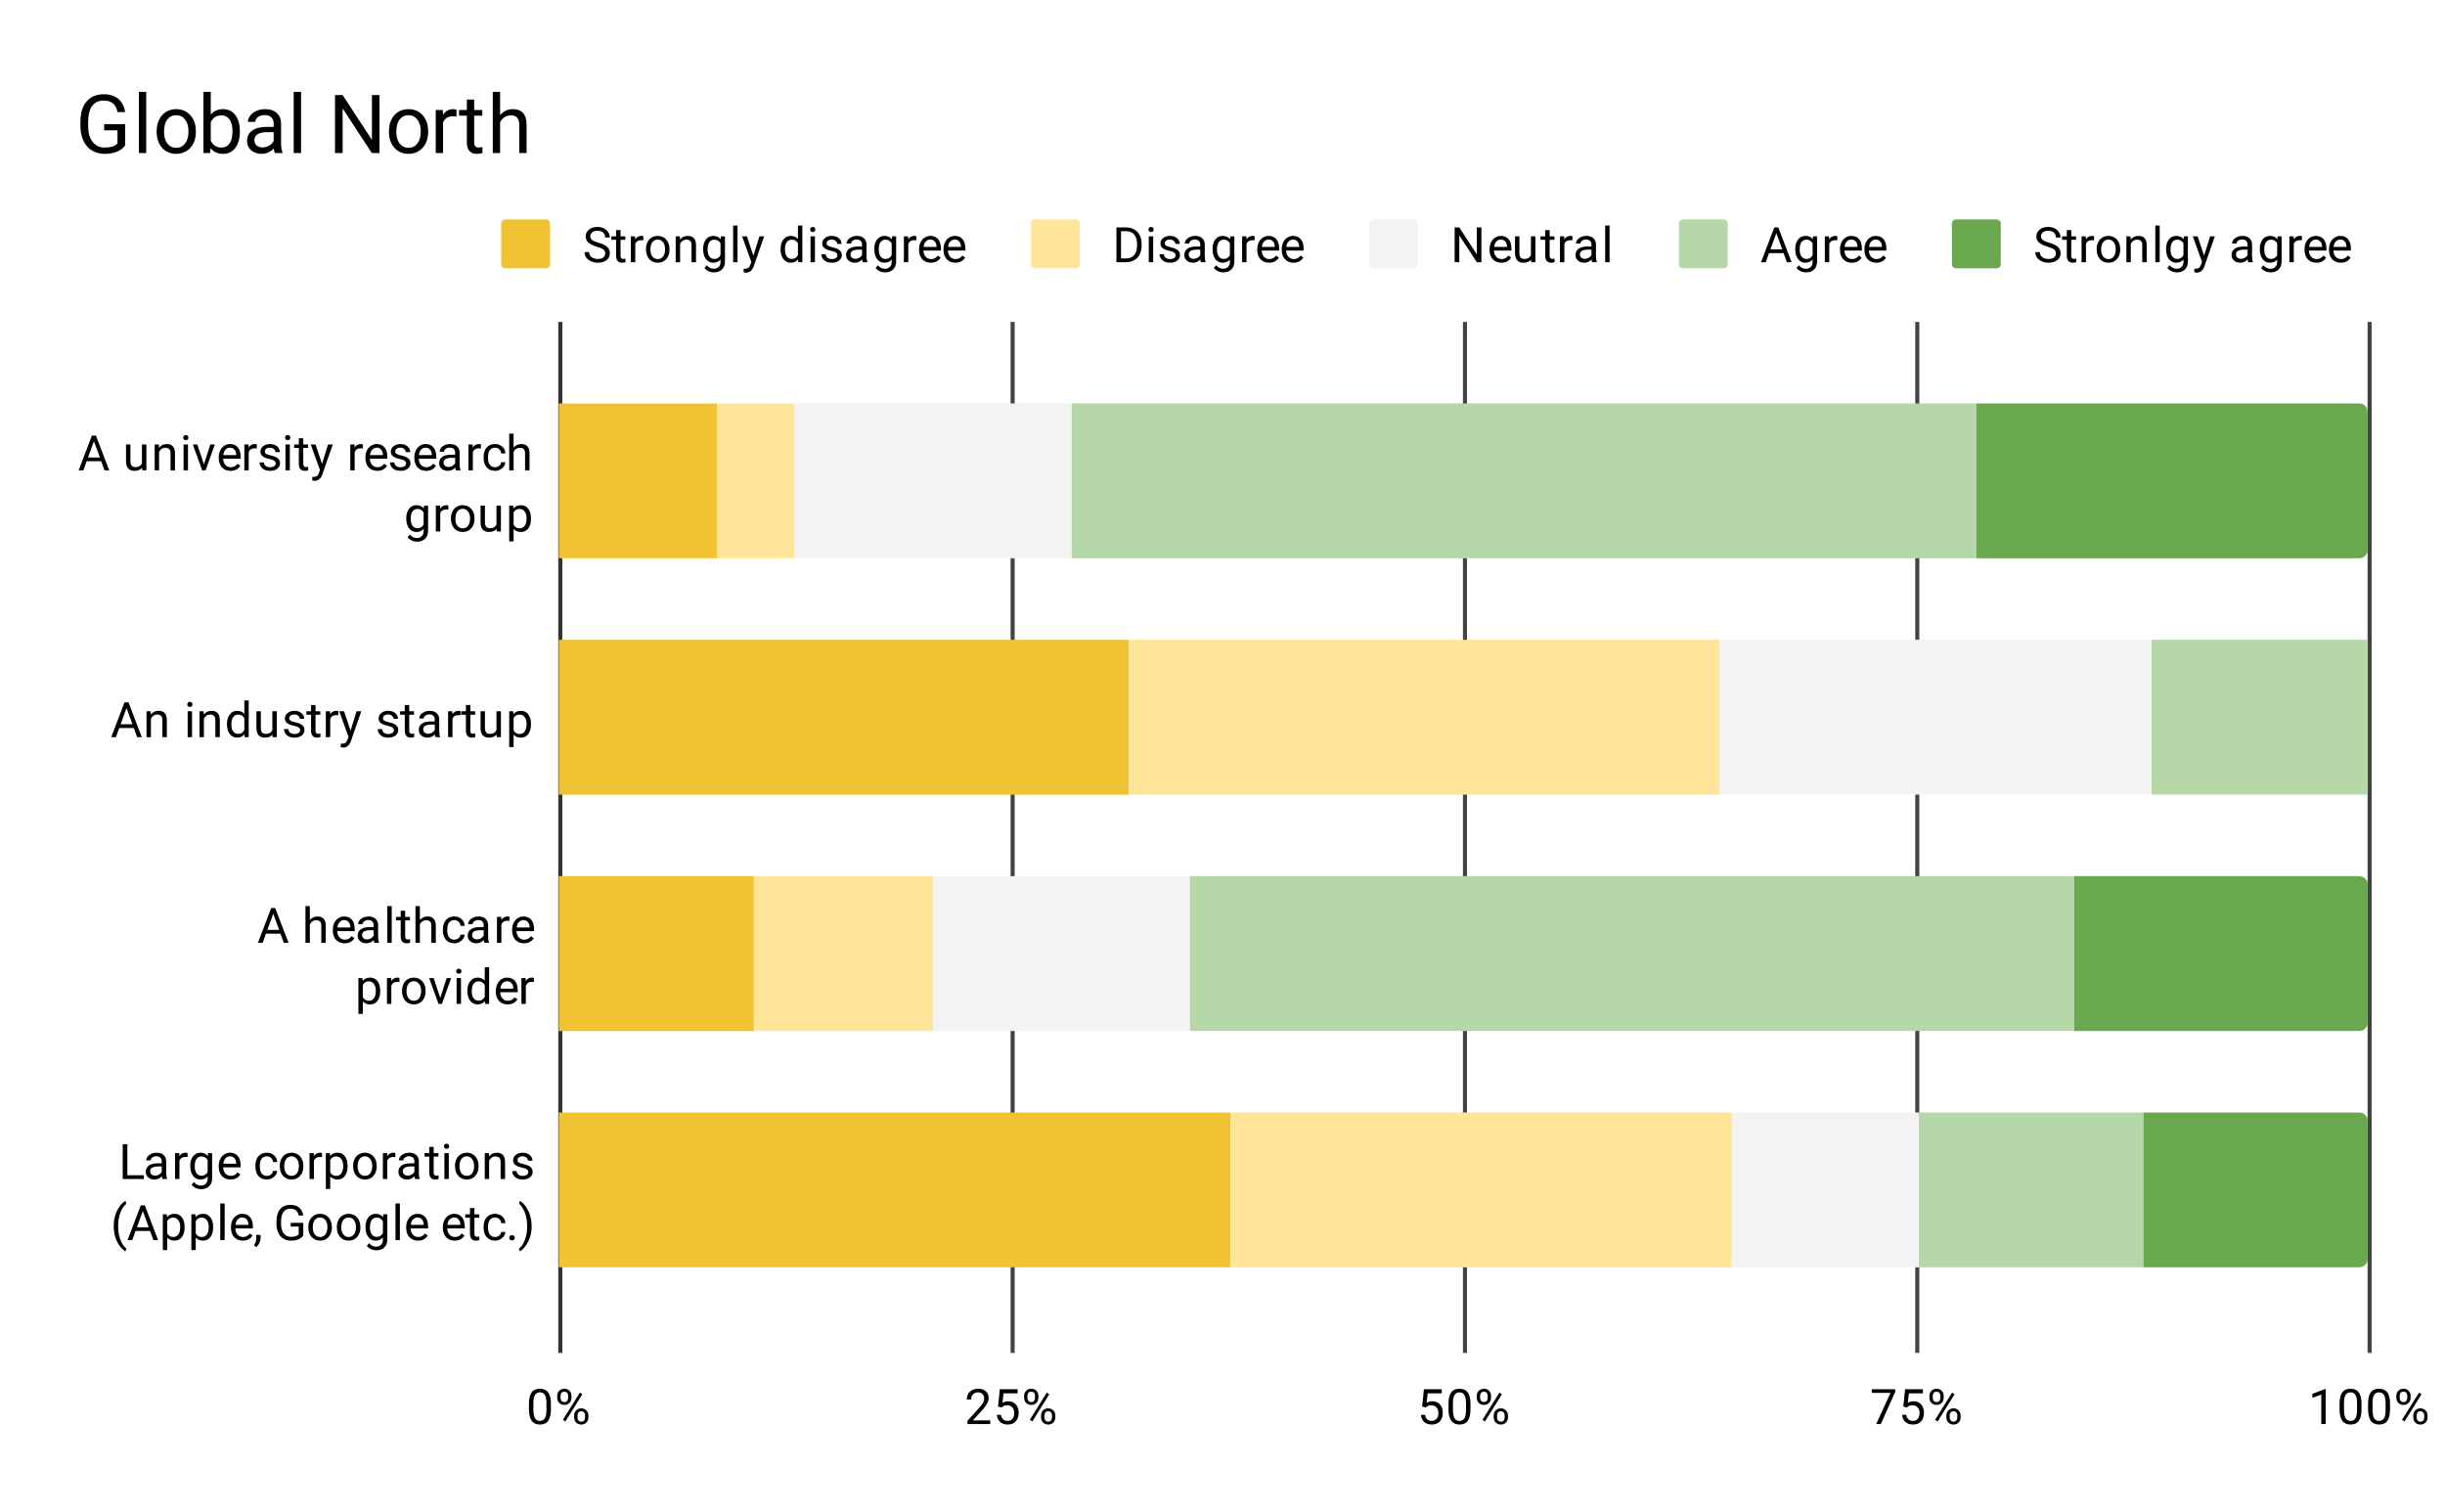 <svg version="1.1" viewBox="0.0 0.0 600.0 371.0" fill="none" stroke="none" stroke-linecap="square" stroke-miterlimit="10" width="600" height="371" xmlns:xlink="http://www.w3.org/1999/xlink" xmlns="http://www.w3.org/2000/svg"><path fill="#ffffff" d="M0 0L600.0 0L600.0 371.0L0 371.0L0 0Z" fill-rule="nonzero"/><path stroke="#333333" stroke-width="1.0" stroke-linecap="butt" d="M137.5 79.5L137.5 331.5" fill-rule="nonzero"/><path stroke="#434343" stroke-width="1.0" stroke-linecap="butt" d="M248.5 79.5L248.5 331.5" fill-rule="nonzero"/><path stroke="#434343" stroke-width="1.0" stroke-linecap="butt" d="M359.5 79.5L359.5 331.5" fill-rule="nonzero"/><path stroke="#434343" stroke-width="1.0" stroke-linecap="butt" d="M470.5 79.5L470.5 331.5" fill-rule="nonzero"/><path stroke="#434343" stroke-width="1.0" stroke-linecap="butt" d="M581.5 79.5L581.5 331.5" fill-rule="nonzero"/><clipPath id="id_0"><path d="M137.13 79.294L581.45 79.294L581.45 331.45L137.13 331.45L137.13 79.294Z" clip-rule="nonzero"/></clipPath><path stroke="#000000" stroke-width="0.0" stroke-linecap="butt" stroke-opacity="0.0" clip-path="url(#id_0)" d="M137.0 137.0L137.0 99.0L176.0 99.0L176.0 137.0Z" fill-rule="nonzero"/><path fill="#f1c232" clip-path="url(#id_0)" d="M137.0 137.0L137.0 99.0L176.0 99.0L176.0 137.0Z" fill-rule="nonzero"/><path stroke="#000000" stroke-width="0.0" stroke-linecap="butt" stroke-opacity="0.0" clip-path="url(#id_0)" d="M137.0 195.0L137.0 157.0L277.0 157.0L277.0 195.0Z" fill-rule="nonzero"/><path fill="#f1c232" clip-path="url(#id_0)" d="M137.0 195.0L137.0 157.0L277.0 157.0L277.0 195.0Z" fill-rule="nonzero"/><path stroke="#000000" stroke-width="0.0" stroke-linecap="butt" stroke-opacity="0.0" clip-path="url(#id_0)" d="M137.0 253.0L137.0 215.0L185.0 215.0L185.0 253.0Z" fill-rule="nonzero"/><path fill="#f1c232" clip-path="url(#id_0)" d="M137.0 253.0L137.0 215.0L185.0 215.0L185.0 253.0Z" fill-rule="nonzero"/><path stroke="#000000" stroke-width="0.0" stroke-linecap="butt" stroke-opacity="0.0" clip-path="url(#id_0)" d="M137.0 311.0L137.0 273.0L302.0 273.0L302.0 311.0Z" fill-rule="nonzero"/><path fill="#f1c232" clip-path="url(#id_0)" d="M137.0 311.0L137.0 273.0L302.0 273.0L302.0 311.0Z" fill-rule="nonzero"/><path stroke="#000000" stroke-width="0.0" stroke-linecap="butt" stroke-opacity="0.0" clip-path="url(#id_0)" d="M176.0 137.0L176.0 99.0L195.0 99.0L195.0 137.0Z" fill-rule="nonzero"/><path fill="#ffe599" clip-path="url(#id_0)" d="M176.0 137.0L176.0 99.0L195.0 99.0L195.0 137.0Z" fill-rule="nonzero"/><path stroke="#000000" stroke-width="0.0" stroke-linecap="butt" stroke-opacity="0.0" clip-path="url(#id_0)" d="M277.0 195.0L277.0 157.0L422.0 157.0L422.0 195.0Z" fill-rule="nonzero"/><path fill="#ffe599" clip-path="url(#id_0)" d="M277.0 195.0L277.0 157.0L422.0 157.0L422.0 195.0Z" fill-rule="nonzero"/><path stroke="#000000" stroke-width="0.0" stroke-linecap="butt" stroke-opacity="0.0" clip-path="url(#id_0)" d="M185.0 253.0L185.0 215.0L229.0 215.0L229.0 253.0Z" fill-rule="nonzero"/><path fill="#ffe599" clip-path="url(#id_0)" d="M185.0 253.0L185.0 215.0L229.0 215.0L229.0 253.0Z" fill-rule="nonzero"/><path stroke="#000000" stroke-width="0.0" stroke-linecap="butt" stroke-opacity="0.0" clip-path="url(#id_0)" d="M302.0 311.0L302.0 273.0L425.0 273.0L425.0 311.0Z" fill-rule="nonzero"/><path fill="#ffe599" clip-path="url(#id_0)" d="M302.0 311.0L302.0 273.0L425.0 273.0L425.0 311.0Z" fill-rule="nonzero"/><path stroke="#000000" stroke-width="0.0" stroke-linecap="butt" stroke-opacity="0.0" clip-path="url(#id_0)" d="M195.0 137.0L195.0 99.0L263.0 99.0L263.0 137.0Z" fill-rule="nonzero"/><path fill="#f3f3f3" clip-path="url(#id_0)" d="M195.0 137.0L195.0 99.0L263.0 99.0L263.0 137.0Z" fill-rule="nonzero"/><path stroke="#000000" stroke-width="0.0" stroke-linecap="butt" stroke-opacity="0.0" clip-path="url(#id_0)" d="M422.0 195.0L422.0 157.0L528.0 157.0L528.0 195.0Z" fill-rule="nonzero"/><path fill="#f3f3f3" clip-path="url(#id_0)" d="M422.0 195.0L422.0 157.0L528.0 157.0L528.0 195.0Z" fill-rule="nonzero"/><path stroke="#000000" stroke-width="0.0" stroke-linecap="butt" stroke-opacity="0.0" clip-path="url(#id_0)" d="M229.0 253.0L229.0 215.0L292.0 215.0L292.0 253.0Z" fill-rule="nonzero"/><path fill="#f3f3f3" clip-path="url(#id_0)" d="M229.0 253.0L229.0 215.0L292.0 215.0L292.0 253.0Z" fill-rule="nonzero"/><path stroke="#000000" stroke-width="0.0" stroke-linecap="butt" stroke-opacity="0.0" clip-path="url(#id_0)" d="M425.0 311.0L425.0 273.0L471.0 273.0L471.0 311.0Z" fill-rule="nonzero"/><path fill="#f3f3f3" clip-path="url(#id_0)" d="M425.0 311.0L425.0 273.0L471.0 273.0L471.0 311.0Z" fill-rule="nonzero"/><path stroke="#000000" stroke-width="0.0" stroke-linecap="butt" stroke-opacity="0.0" clip-path="url(#id_0)" d="M263.0 137.0L263.0 99.0L485.0 99.0L485.0 137.0Z" fill-rule="nonzero"/><path fill="#b6d7a8" clip-path="url(#id_0)" d="M263.0 137.0L263.0 99.0L485.0 99.0L485.0 137.0Z" fill-rule="nonzero"/><path stroke="#000000" stroke-width="0.0" stroke-linecap="butt" stroke-opacity="0.0" clip-path="url(#id_0)" d="M528.0 195.0L528.0 157.0L581.0 157.0L581.0 195.0Z" fill-rule="nonzero"/><path fill="#b6d7a8" clip-path="url(#id_0)" d="M528.0 195.0L528.0 157.0L581.0 157.0L581.0 195.0Z" fill-rule="nonzero"/><path stroke="#000000" stroke-width="0.0" stroke-linecap="butt" stroke-opacity="0.0" clip-path="url(#id_0)" d="M292.0 253.0L292.0 215.0L509.0 215.0L509.0 253.0Z" fill-rule="nonzero"/><path fill="#b6d7a8" clip-path="url(#id_0)" d="M292.0 253.0L292.0 215.0L509.0 215.0L509.0 253.0Z" fill-rule="nonzero"/><path stroke="#000000" stroke-width="0.0" stroke-linecap="butt" stroke-opacity="0.0" clip-path="url(#id_0)" d="M471.0 311.0L471.0 273.0L526.0 273.0L526.0 311.0Z" fill-rule="nonzero"/><path fill="#b6d7a8" clip-path="url(#id_0)" d="M471.0 311.0L471.0 273.0L526.0 273.0L526.0 311.0Z" fill-rule="nonzero"/><path stroke="#000000" stroke-width="0.0" stroke-linecap="butt" stroke-opacity="0.0" clip-path="url(#id_0)" d="M485.0 137.0L485.0 99.0L579.0 99.0C580.105 99.0 581.0 99.895 581.0 101.0L581.0 135.0C581.0 136.105 580.105 137.0 579.0 137.0Z" fill-rule="nonzero"/><path fill="#6aa84f" clip-path="url(#id_0)" d="M485.0 137.0L485.0 99.0L579.0 99.0C580.105 99.0 581.0 99.895 581.0 101.0L581.0 135.0C581.0 136.105 580.105 137.0 579.0 137.0Z" fill-rule="nonzero"/><path stroke="#000000" stroke-width="0.0" stroke-linecap="butt" stroke-opacity="0.0" clip-path="url(#id_0)" d="M581.0 195.0L581.0 157.0L581.0 157.0L581.0 195.0Z" fill-rule="nonzero"/><path fill="#6aa84f" clip-path="url(#id_0)" d="M581.0 195.0L581.0 157.0L581.0 157.0L581.0 195.0Z" fill-rule="nonzero"/><path stroke="#000000" stroke-width="0.0" stroke-linecap="butt" stroke-opacity="0.0" clip-path="url(#id_0)" d="M509.0 253.0L509.0 215.0L579.0 215.0C580.105 215.0 581.0 215.895 581.0 217.0L581.0 251.0C581.0 252.105 580.105 253.0 579.0 253.0Z" fill-rule="nonzero"/><path fill="#6aa84f" clip-path="url(#id_0)" d="M509.0 253.0L509.0 215.0L579.0 215.0C580.105 215.0 581.0 215.895 581.0 217.0L581.0 251.0C581.0 252.105 580.105 253.0 579.0 253.0Z" fill-rule="nonzero"/><path stroke="#000000" stroke-width="0.0" stroke-linecap="butt" stroke-opacity="0.0" clip-path="url(#id_0)" d="M526.0 311.0L526.0 273.0L579.0 273.0C580.105 273.0 581.0 273.895 581.0 275.0L581.0 309.0C581.0 310.105 580.105 311.0 579.0 311.0Z" fill-rule="nonzero"/><path fill="#6aa84f" clip-path="url(#id_0)" d="M526.0 311.0L526.0 273.0L579.0 273.0C580.105 273.0 581.0 273.895 581.0 275.0L581.0 309.0C581.0 310.105 580.105 311.0 579.0 311.0Z" fill-rule="nonzero"/><path fill="#000000" d="M24.833 113.187L21.255 113.187L20.458 115.422L19.302 115.422L22.552 106.891L23.536 106.891L26.802 115.422L25.646 115.422L24.833 113.187ZM21.599 112.266L24.505 112.266L23.052 108.281L21.599 112.266ZM34.864 114.797Q34.239 115.547 33.005 115.547Q31.989 115.547 31.458 114.953Q30.927 114.359 30.927 113.203L30.927 109.078L32.005 109.078L32.005 113.172Q32.005 114.625 33.177 114.625Q34.427 114.625 34.833 113.687L34.833 109.078L35.927 109.078L35.927 115.422L34.896 115.422L34.864 114.797ZM38.974 109.078L39.005 109.875Q39.739 108.969 40.911 108.969Q42.927 108.969 42.942 111.234L42.942 115.422L41.849 115.422L41.849 111.219Q41.849 110.547 41.536 110.219Q41.239 109.891 40.583 109.891Q40.052 109.891 39.646 110.172Q39.255 110.453 39.036 110.906L39.036 115.422L37.958 115.422L37.958 109.078L38.974 109.078ZM46.13 115.422L45.052 115.422L45.052 109.078L46.13 109.078L46.13 115.422ZM44.958 107.406Q44.958 107.141 45.114 106.953Q45.286 106.766 45.599 106.766Q45.911 106.766 46.067 106.953Q46.239 107.141 46.239 107.406Q46.239 107.656 46.067 107.844Q45.911 108.016 45.599 108.016Q45.286 108.016 45.114 107.844Q44.958 107.656 44.958 107.406ZM50.036 113.953L51.614 109.078L52.724 109.078L50.442 115.422L49.614 115.422L47.317 109.078L48.427 109.078L50.036 113.953ZM56.583 115.547Q55.286 115.547 54.474 114.703Q53.677 113.844 53.677 112.422L53.677 112.234Q53.677 111.281 54.036 110.547Q54.396 109.797 55.036 109.391Q55.692 108.969 56.442 108.969Q57.677 108.969 58.364 109.781Q59.052 110.594 59.052 112.109L59.052 112.562L54.755 112.562Q54.786 113.5 55.302 114.078Q55.833 114.656 56.646 114.656Q57.208 114.656 57.599 114.422Q58.005 114.187 58.317 113.797L58.974 114.312Q58.177 115.547 56.583 115.547ZM56.442 109.859Q55.786 109.859 55.333 110.344Q54.896 110.812 54.802 111.672L57.974 111.672L57.974 111.594Q57.927 110.766 57.521 110.312Q57.13 109.859 56.442 109.859ZM63.021 110.047Q62.771 110.016 62.489 110.016Q61.411 110.016 61.036 110.922L61.036 115.422L59.958 115.422L59.958 109.078L61.005 109.078L61.021 109.812Q61.552 108.969 62.536 108.969Q62.849 108.969 63.021 109.047L63.021 110.047ZM67.646 113.734Q67.646 113.297 67.302 113.062Q66.974 112.812 66.146 112.641Q65.333 112.469 64.849 112.219Q64.364 111.969 64.13 111.641Q63.911 111.297 63.911 110.828Q63.911 110.047 64.567 109.516Q65.224 108.969 66.255 108.969Q67.333 108.969 67.989 109.531Q68.661 110.078 68.661 110.937L67.583 110.937Q67.583 110.5 67.192 110.187Q66.817 109.859 66.255 109.859Q65.661 109.859 65.317 110.125Q64.989 110.375 64.989 110.781Q64.989 111.172 65.302 111.375Q65.614 111.578 66.427 111.766Q67.239 111.937 67.739 112.187Q68.239 112.437 68.474 112.797Q68.724 113.156 68.724 113.656Q68.724 114.516 68.036 115.031Q67.364 115.547 66.286 115.547Q65.521 115.547 64.927 115.281Q64.349 115 64.021 114.516Q63.692 114.031 63.692 113.469L64.771 113.469Q64.802 114.016 65.208 114.344Q65.614 114.656 66.286 114.656Q66.896 114.656 67.271 114.406Q67.646 114.156 67.646 113.734ZM71.13 115.422L70.052 115.422L70.052 109.078L71.13 109.078L71.13 115.422ZM69.958 107.406Q69.958 107.141 70.114 106.953Q70.286 106.766 70.599 106.766Q70.911 106.766 71.067 106.953Q71.239 107.141 71.239 107.406Q71.239 107.656 71.067 107.844Q70.911 108.016 70.599 108.016Q70.286 108.016 70.114 107.844Q69.958 107.656 69.958 107.406ZM74.427 107.547L74.427 109.078L75.599 109.078L75.599 109.922L74.427 109.922L74.427 113.844Q74.427 114.234 74.583 114.422Q74.739 114.609 75.114 114.609Q75.302 114.609 75.63 114.547L75.63 115.422Q75.208 115.547 74.802 115.547Q74.083 115.547 73.708 115.109Q73.333 114.656 73.333 113.844L73.333 109.922L72.177 109.922L72.177 109.078L73.333 109.078L73.333 107.547L74.427 107.547ZM79.021 113.828L80.505 109.078L81.661 109.078L79.114 116.406Q78.521 117.984 77.239 117.984L77.021 117.969L76.63 117.891L76.63 117.016L76.911 117.031Q77.474 117.031 77.771 116.812Q78.083 116.594 78.286 116L78.521 115.344L76.255 109.078L77.442 109.078L79.021 113.828ZM89.021 110.047Q88.771 110.016 88.489 110.016Q87.411 110.016 87.036 110.922L87.036 115.422L85.958 115.422L85.958 109.078L87.005 109.078L87.021 109.812Q87.552 108.969 88.536 108.969Q88.849 108.969 89.021 109.047L89.021 110.047ZM92.583 115.547Q91.286 115.547 90.474 114.703Q89.677 113.844 89.677 112.422L89.677 112.234Q89.677 111.281 90.036 110.547Q90.396 109.797 91.036 109.391Q91.692 108.969 92.442 108.969Q93.677 108.969 94.364 109.781Q95.052 110.594 95.052 112.109L95.052 112.562L90.755 112.562Q90.786 113.5 91.302 114.078Q91.833 114.656 92.646 114.656Q93.208 114.656 93.599 114.422Q94.005 114.187 94.317 113.797L94.974 114.312Q94.177 115.547 92.583 115.547ZM92.442 109.859Q91.786 109.859 91.333 110.344Q90.896 110.812 90.802 111.672L93.974 111.672L93.974 111.594Q93.927 110.766 93.521 110.312Q93.13 109.859 92.442 109.859ZM99.646 113.734Q99.646 113.297 99.302 113.062Q98.974 112.812 98.146 112.641Q97.333 112.469 96.849 112.219Q96.364 111.969 96.13 111.641Q95.911 111.297 95.911 110.828Q95.911 110.047 96.567 109.516Q97.224 108.969 98.255 108.969Q99.333 108.969 99.989 109.531Q100.661 110.078 100.661 110.937L99.583 110.937Q99.583 110.5 99.192 110.187Q98.817 109.859 98.255 109.859Q97.661 109.859 97.317 110.125Q96.989 110.375 96.989 110.781Q96.989 111.172 97.302 111.375Q97.614 111.578 98.427 111.766Q99.239 111.937 99.739 112.187Q100.239 112.437 100.474 112.797Q100.724 113.156 100.724 113.656Q100.724 114.516 100.036 115.031Q99.364 115.547 98.286 115.547Q97.521 115.547 96.927 115.281Q96.349 115 96.021 114.516Q95.692 114.031 95.692 113.469L96.771 113.469Q96.802 114.016 97.208 114.344Q97.614 114.656 98.286 114.656Q98.896 114.656 99.271 114.406Q99.646 114.156 99.646 113.734ZM104.583 115.547Q103.286 115.547 102.474 114.703Q101.677 113.844 101.677 112.422L101.677 112.234Q101.677 111.281 102.036 110.547Q102.396 109.797 103.036 109.391Q103.692 108.969 104.442 108.969Q105.677 108.969 106.364 109.781Q107.052 110.594 107.052 112.109L107.052 112.562L102.755 112.562Q102.786 113.5 103.302 114.078Q103.833 114.656 104.646 114.656Q105.208 114.656 105.599 114.422Q106.005 114.187 106.317 113.797L106.974 114.312Q106.177 115.547 104.583 115.547ZM104.442 109.859Q103.786 109.859 103.333 110.344Q102.896 110.812 102.802 111.672L105.974 111.672L105.974 111.594Q105.927 110.766 105.521 110.312Q105.13 109.859 104.442 109.859ZM111.864 115.422Q111.771 115.234 111.708 114.75Q110.958 115.547 109.911 115.547Q108.974 115.547 108.364 115.016Q107.771 114.484 107.771 113.656Q107.771 112.672 108.521 112.125Q109.271 111.578 110.646 111.578L111.692 111.578L111.692 111.078Q111.692 110.516 111.349 110.187Q111.021 109.844 110.349 109.844Q109.771 109.844 109.38 110.141Q108.989 110.422 108.989 110.844L107.896 110.844Q107.896 110.359 108.224 109.922Q108.567 109.484 109.146 109.234Q109.724 108.969 110.411 108.969Q111.521 108.969 112.13 109.516Q112.755 110.062 112.786 111.016L112.786 113.937Q112.786 114.812 113.005 115.328L113.005 115.422L111.864 115.422ZM110.067 114.594Q110.583 114.594 111.036 114.328Q111.489 114.062 111.692 113.641L111.692 112.344L110.849 112.344Q108.849 112.344 108.849 113.516Q108.849 114.016 109.192 114.312Q109.536 114.594 110.067 114.594ZM118.021 110.047Q117.771 110.016 117.489 110.016Q116.411 110.016 116.036 110.922L116.036 115.422L114.958 115.422L114.958 109.078L116.005 109.078L116.021 109.812Q116.552 108.969 117.536 108.969Q117.849 108.969 118.021 109.047L118.021 110.047ZM121.489 114.656Q122.067 114.656 122.505 114.312Q122.942 113.953 122.989 113.422L124.021 113.422Q123.989 113.969 123.63 114.469Q123.286 114.953 122.708 115.25Q122.146 115.547 121.489 115.547Q120.192 115.547 119.427 114.687Q118.677 113.812 118.677 112.312L118.677 112.125Q118.677 111.203 119.005 110.484Q119.349 109.766 119.974 109.375Q120.614 108.969 121.489 108.969Q122.552 108.969 123.255 109.609Q123.974 110.234 124.021 111.266L122.989 111.266Q122.942 110.641 122.521 110.25Q122.099 109.859 121.489 109.859Q120.661 109.859 120.208 110.453Q119.755 111.047 119.755 112.172L119.755 112.375Q119.755 113.469 120.208 114.062Q120.661 114.656 121.489 114.656ZM126.036 109.844Q126.755 108.969 127.911 108.969Q129.927 108.969 129.942 111.234L129.942 115.422L128.849 115.422L128.849 111.219Q128.849 110.547 128.536 110.219Q128.239 109.891 127.583 109.891Q127.052 109.891 126.646 110.172Q126.255 110.453 126.036 110.906L126.036 115.422L124.958 115.422L124.958 106.422L126.036 106.422L126.036 109.844Z" fill-rule="nonzero"/><path fill="#000000" d="M99.692 127.203Q99.692 125.719 100.38 124.844Q101.067 123.969 102.192 123.969Q103.349 123.969 104.005 124.781L104.052 124.078L105.052 124.078L105.052 130.266Q105.052 131.5 104.317 132.203Q103.583 132.922 102.364 132.922Q101.677 132.922 101.021 132.625Q100.364 132.328 100.021 131.828L100.583 131.172Q101.271 132.031 102.286 132.031Q103.067 132.031 103.505 131.578Q103.958 131.141 103.958 130.328L103.958 129.781Q103.302 130.547 102.177 130.547Q101.067 130.547 100.38 129.656Q99.692 128.75 99.692 127.203ZM100.786 127.328Q100.786 128.391 101.224 129.016Q101.661 129.625 102.458 129.625Q103.474 129.625 103.958 128.687L103.958 125.797Q103.458 124.891 102.458 124.891Q101.677 124.891 101.224 125.5Q100.786 126.109 100.786 127.328ZM110.021 125.047Q109.771 125.016 109.489 125.016Q108.411 125.016 108.036 125.922L108.036 130.422L106.958 130.422L106.958 124.078L108.005 124.078L108.021 124.812Q108.552 123.969 109.536 123.969Q109.849 123.969 110.021 124.047L110.021 125.047ZM110.661 127.187Q110.661 126.266 111.021 125.516Q111.396 124.766 112.052 124.375Q112.708 123.969 113.536 123.969Q114.833 123.969 115.63 124.859Q116.442 125.75 116.442 127.25L116.442 127.328Q116.442 128.25 116.083 128.984Q115.724 129.719 115.067 130.141Q114.411 130.547 113.552 130.547Q112.271 130.547 111.458 129.656Q110.661 128.75 110.661 127.266L110.661 127.187ZM111.755 127.328Q111.755 128.375 112.239 129.016Q112.739 129.656 113.552 129.656Q114.38 129.656 114.864 129.016Q115.349 128.359 115.349 127.187Q115.349 126.156 114.849 125.516Q114.364 124.859 113.536 124.859Q112.739 124.859 112.239 125.5Q111.755 126.125 111.755 127.328ZM121.864 129.797Q121.239 130.547 120.005 130.547Q118.989 130.547 118.458 129.953Q117.927 129.359 117.927 128.203L117.927 124.078L119.005 124.078L119.005 128.172Q119.005 129.625 120.177 129.625Q121.427 129.625 121.833 128.687L121.833 124.078L122.927 124.078L122.927 130.422L121.896 130.422L121.864 129.797ZM130.302 127.328Q130.302 128.766 129.646 129.656Q128.989 130.547 127.849 130.547Q126.692 130.547 126.036 129.812L126.036 132.859L124.958 132.859L124.958 124.078L125.942 124.078L125.989 124.781Q126.661 123.969 127.833 123.969Q128.974 123.969 129.63 124.828Q130.302 125.687 130.302 127.219L130.302 127.328ZM129.224 127.203Q129.224 126.125 128.755 125.516Q128.302 124.891 127.505 124.891Q126.521 124.891 126.036 125.75L126.036 128.781Q126.521 129.656 127.521 129.656Q128.302 129.656 128.755 129.047Q129.224 128.422 129.224 127.203Z" fill-rule="nonzero"/><path fill="#000000" d="M32.833 178.654L29.255 178.654L28.458 180.889L27.302 180.889L30.552 172.357L31.536 172.357L34.802 180.889L33.646 180.889L32.833 178.654ZM29.599 177.732L32.505 177.732L31.052 173.748L29.599 177.732ZM36.974 174.545L37.005 175.342Q37.739 174.435 38.911 174.435Q40.927 174.435 40.942 176.701L40.942 180.889L39.849 180.889L39.849 176.685Q39.849 176.014 39.536 175.685Q39.239 175.357 38.583 175.357Q38.052 175.357 37.646 175.639Q37.255 175.92 37.036 176.373L37.036 180.889L35.958 180.889L35.958 174.545L36.974 174.545ZM47.13 180.889L46.052 180.889L46.052 174.545L47.13 174.545L47.13 180.889ZM45.958 172.873Q45.958 172.607 46.114 172.42Q46.286 172.232 46.599 172.232Q46.911 172.232 47.067 172.42Q47.239 172.607 47.239 172.873Q47.239 173.123 47.067 173.31Q46.911 173.482 46.599 173.482Q46.286 173.482 46.114 173.31Q45.958 173.123 45.958 172.873ZM49.974 174.545L50.005 175.342Q50.739 174.435 51.911 174.435Q53.927 174.435 53.942 176.701L53.942 180.889L52.849 180.889L52.849 176.685Q52.849 176.014 52.536 175.685Q52.239 175.357 51.583 175.357Q51.052 175.357 50.646 175.639Q50.255 175.92 50.036 176.373L50.036 180.889L48.958 180.889L48.958 174.545L49.974 174.545ZM55.692 177.67Q55.692 176.201 56.38 175.326Q57.067 174.435 58.192 174.435Q59.302 174.435 59.958 175.185L59.958 171.889L61.036 171.889L61.036 180.889L60.036 180.889L59.989 180.201Q59.333 181.014 58.177 181.014Q57.083 181.014 56.38 180.107Q55.692 179.201 55.692 177.748L55.692 177.67ZM56.771 177.795Q56.771 178.873 57.208 179.482Q57.661 180.092 58.442 180.092Q59.474 180.092 59.958 179.154L59.958 176.248Q59.474 175.357 58.458 175.357Q57.661 175.357 57.208 175.967Q56.771 176.576 56.771 177.795ZM66.864 180.264Q66.239 181.014 65.005 181.014Q63.989 181.014 63.458 180.42Q62.927 179.826 62.927 178.67L62.927 174.545L64.005 174.545L64.005 178.639Q64.005 180.092 65.177 180.092Q66.427 180.092 66.833 179.154L66.833 174.545L67.927 174.545L67.927 180.889L66.896 180.889L66.864 180.264ZM73.646 179.201Q73.646 178.764 73.302 178.529Q72.974 178.279 72.146 178.107Q71.333 177.935 70.849 177.685Q70.364 177.435 70.13 177.107Q69.911 176.764 69.911 176.295Q69.911 175.514 70.567 174.982Q71.224 174.435 72.255 174.435Q73.333 174.435 73.989 174.998Q74.661 175.545 74.661 176.404L73.583 176.404Q73.583 175.967 73.192 175.654Q72.817 175.326 72.255 175.326Q71.661 175.326 71.317 175.592Q70.989 175.842 70.989 176.248Q70.989 176.639 71.302 176.842Q71.614 177.045 72.427 177.232Q73.239 177.404 73.739 177.654Q74.239 177.904 74.474 178.264Q74.724 178.623 74.724 179.123Q74.724 179.982 74.036 180.498Q73.364 181.014 72.286 181.014Q71.521 181.014 70.927 180.748Q70.349 180.467 70.021 179.982Q69.692 179.498 69.692 178.935L70.771 178.935Q70.802 179.482 71.208 179.81Q71.614 180.123 72.286 180.123Q72.896 180.123 73.271 179.873Q73.646 179.623 73.646 179.201ZM77.427 173.014L77.427 174.545L78.599 174.545L78.599 175.389L77.427 175.389L77.427 179.31Q77.427 179.701 77.583 179.889Q77.739 180.076 78.114 180.076Q78.302 180.076 78.63 180.014L78.63 180.889Q78.208 181.014 77.802 181.014Q77.083 181.014 76.708 180.576Q76.333 180.123 76.333 179.31L76.333 175.389L75.177 175.389L75.177 174.545L76.333 174.545L76.333 173.014L77.427 173.014ZM83.021 175.514Q82.771 175.482 82.489 175.482Q81.411 175.482 81.036 176.389L81.036 180.889L79.958 180.889L79.958 174.545L81.005 174.545L81.021 175.279Q81.552 174.435 82.536 174.435Q82.849 174.435 83.021 174.514L83.021 175.514ZM86.021 179.295L87.505 174.545L88.661 174.545L86.114 181.873Q85.521 183.451 84.239 183.451L84.021 183.435L83.63 183.357L83.63 182.482L83.911 182.498Q84.474 182.498 84.771 182.279Q85.083 182.06 85.286 181.467L85.521 180.81L83.255 174.545L84.442 174.545L86.021 179.295ZM96.646 179.201Q96.646 178.764 96.302 178.529Q95.974 178.279 95.146 178.107Q94.333 177.935 93.849 177.685Q93.364 177.435 93.13 177.107Q92.911 176.764 92.911 176.295Q92.911 175.514 93.567 174.982Q94.224 174.435 95.255 174.435Q96.333 174.435 96.989 174.998Q97.661 175.545 97.661 176.404L96.583 176.404Q96.583 175.967 96.192 175.654Q95.817 175.326 95.255 175.326Q94.661 175.326 94.317 175.592Q93.989 175.842 93.989 176.248Q93.989 176.639 94.302 176.842Q94.614 177.045 95.427 177.232Q96.239 177.404 96.739 177.654Q97.239 177.904 97.474 178.264Q97.724 178.623 97.724 179.123Q97.724 179.982 97.036 180.498Q96.364 181.014 95.286 181.014Q94.521 181.014 93.927 180.748Q93.349 180.467 93.021 179.982Q92.692 179.498 92.692 178.935L93.771 178.935Q93.802 179.482 94.208 179.81Q94.614 180.123 95.286 180.123Q95.896 180.123 96.271 179.873Q96.646 179.623 96.646 179.201ZM100.427 173.014L100.427 174.545L101.599 174.545L101.599 175.389L100.427 175.389L100.427 179.31Q100.427 179.701 100.583 179.889Q100.739 180.076 101.114 180.076Q101.302 180.076 101.63 180.014L101.63 180.889Q101.208 181.014 100.802 181.014Q100.083 181.014 99.708 180.576Q99.333 180.123 99.333 179.31L99.333 175.389L98.177 175.389L98.177 174.545L99.333 174.545L99.333 173.014L100.427 173.014ZM106.864 180.889Q106.771 180.701 106.708 180.217Q105.958 181.014 104.911 181.014Q103.974 181.014 103.364 180.482Q102.771 179.951 102.771 179.123Q102.771 178.139 103.521 177.592Q104.271 177.045 105.646 177.045L106.692 177.045L106.692 176.545Q106.692 175.982 106.349 175.654Q106.021 175.31 105.349 175.31Q104.771 175.31 104.38 175.607Q103.989 175.889 103.989 176.31L102.896 176.31Q102.896 175.826 103.224 175.389Q103.567 174.951 104.146 174.701Q104.724 174.435 105.411 174.435Q106.521 174.435 107.13 174.982Q107.755 175.529 107.786 176.482L107.786 179.404Q107.786 180.279 108.005 180.795L108.005 180.889L106.864 180.889ZM105.067 180.06Q105.583 180.06 106.036 179.795Q106.489 179.529 106.692 179.107L106.692 177.81L105.849 177.81Q103.849 177.81 103.849 178.982Q103.849 179.482 104.192 179.779Q104.536 180.06 105.067 180.06ZM113.021 175.514Q112.771 175.482 112.489 175.482Q111.411 175.482 111.036 176.389L111.036 180.889L109.958 180.889L109.958 174.545L111.005 174.545L111.021 175.279Q111.552 174.435 112.536 174.435Q112.849 174.435 113.021 174.514L113.021 175.514ZM115.427 173.014L115.427 174.545L116.599 174.545L116.599 175.389L115.427 175.389L115.427 179.31Q115.427 179.701 115.583 179.889Q115.739 180.076 116.114 180.076Q116.302 180.076 116.63 180.014L116.63 180.889Q116.208 181.014 115.802 181.014Q115.083 181.014 114.708 180.576Q114.333 180.123 114.333 179.31L114.333 175.389L113.177 175.389L113.177 174.545L114.333 174.545L114.333 173.014L115.427 173.014ZM121.864 180.264Q121.239 181.014 120.005 181.014Q118.989 181.014 118.458 180.42Q117.927 179.826 117.927 178.67L117.927 174.545L119.005 174.545L119.005 178.639Q119.005 180.092 120.177 180.092Q121.427 180.092 121.833 179.154L121.833 174.545L122.927 174.545L122.927 180.889L121.896 180.889L121.864 180.264ZM130.302 177.795Q130.302 179.232 129.646 180.123Q128.989 181.014 127.849 181.014Q126.692 181.014 126.036 180.279L126.036 183.326L124.958 183.326L124.958 174.545L125.942 174.545L125.989 175.248Q126.661 174.435 127.833 174.435Q128.974 174.435 129.63 175.295Q130.302 176.154 130.302 177.685L130.302 177.795ZM129.224 177.67Q129.224 176.592 128.755 175.982Q128.302 175.357 127.505 175.357Q126.521 175.357 126.036 176.217L126.036 179.248Q126.521 180.123 127.521 180.123Q128.302 180.123 128.755 179.514Q129.224 178.889 129.224 177.67Z" fill-rule="nonzero"/><path fill="#000000" d="M68.833 229.121L65.255 229.121L64.458 231.356L63.302 231.356L66.552 222.824L67.536 222.824L70.802 231.356L69.646 231.356L68.833 229.121ZM65.599 228.199L68.505 228.199L67.052 224.215L65.599 228.199ZM76.036 225.777Q76.755 224.902 77.911 224.902Q79.927 224.902 79.943 227.168L79.943 231.356L78.849 231.356L78.849 227.152Q78.849 226.481 78.536 226.152Q78.239 225.824 77.583 225.824Q77.052 225.824 76.646 226.106Q76.255 226.387 76.036 226.84L76.036 231.356L74.958 231.356L74.958 222.356L76.036 222.356L76.036 225.777ZM84.583 231.481Q83.286 231.481 82.474 230.637Q81.677 229.777 81.677 228.356L81.677 228.168Q81.677 227.215 82.036 226.481Q82.396 225.731 83.036 225.324Q83.693 224.902 84.443 224.902Q85.677 224.902 86.364 225.715Q87.052 226.527 87.052 228.043L87.052 228.496L82.755 228.496Q82.786 229.434 83.302 230.012Q83.833 230.59 84.646 230.59Q85.208 230.59 85.599 230.356Q86.005 230.121 86.318 229.731L86.974 230.246Q86.177 231.481 84.583 231.481ZM84.443 225.793Q83.786 225.793 83.333 226.277Q82.896 226.746 82.802 227.606L85.974 227.606L85.974 227.527Q85.927 226.699 85.521 226.246Q85.13 225.793 84.443 225.793ZM91.864 231.356Q91.771 231.168 91.708 230.684Q90.958 231.481 89.911 231.481Q88.974 231.481 88.364 230.949Q87.771 230.418 87.771 229.59Q87.771 228.606 88.521 228.059Q89.271 227.512 90.646 227.512L91.693 227.512L91.693 227.012Q91.693 226.449 91.349 226.121Q91.021 225.777 90.349 225.777Q89.771 225.777 89.38 226.074Q88.989 226.356 88.989 226.777L87.896 226.777Q87.896 226.293 88.224 225.856Q88.568 225.418 89.146 225.168Q89.724 224.902 90.411 224.902Q91.521 224.902 92.13 225.449Q92.755 225.996 92.786 226.949L92.786 229.871Q92.786 230.746 93.005 231.262L93.005 231.356L91.864 231.356ZM90.068 230.527Q90.583 230.527 91.036 230.262Q91.489 229.996 91.693 229.574L91.693 228.277L90.849 228.277Q88.849 228.277 88.849 229.449Q88.849 229.949 89.193 230.246Q89.536 230.527 90.068 230.527ZM96.13 231.356L95.052 231.356L95.052 222.356L96.13 222.356L96.13 231.356ZM99.427 223.481L99.427 225.012L100.599 225.012L100.599 225.856L99.427 225.856L99.427 229.777Q99.427 230.168 99.583 230.356Q99.739 230.543 100.114 230.543Q100.302 230.543 100.63 230.481L100.63 231.356Q100.208 231.481 99.802 231.481Q99.083 231.481 98.708 231.043Q98.333 230.59 98.333 229.777L98.333 225.856L97.177 225.856L97.177 225.012L98.333 225.012L98.333 223.481L99.427 223.481ZM103.036 225.777Q103.755 224.902 104.911 224.902Q106.927 224.902 106.943 227.168L106.943 231.356L105.849 231.356L105.849 227.152Q105.849 226.481 105.536 226.152Q105.239 225.824 104.583 225.824Q104.052 225.824 103.646 226.106Q103.255 226.387 103.036 226.84L103.036 231.356L101.958 231.356L101.958 222.356L103.036 222.356L103.036 225.777ZM111.489 230.59Q112.068 230.59 112.505 230.246Q112.943 229.887 112.989 229.356L114.021 229.356Q113.989 229.902 113.63 230.402Q113.286 230.887 112.708 231.184Q112.146 231.481 111.489 231.481Q110.193 231.481 109.427 230.621Q108.677 229.746 108.677 228.246L108.677 228.059Q108.677 227.137 109.005 226.418Q109.349 225.699 109.974 225.309Q110.614 224.902 111.489 224.902Q112.552 224.902 113.255 225.543Q113.974 226.168 114.021 227.199L112.989 227.199Q112.943 226.574 112.521 226.184Q112.099 225.793 111.489 225.793Q110.661 225.793 110.208 226.387Q109.755 226.981 109.755 228.106L109.755 228.309Q109.755 229.402 110.208 229.996Q110.661 230.59 111.489 230.59ZM118.864 231.356Q118.771 231.168 118.708 230.684Q117.958 231.481 116.911 231.481Q115.974 231.481 115.364 230.949Q114.771 230.418 114.771 229.59Q114.771 228.606 115.521 228.059Q116.271 227.512 117.646 227.512L118.693 227.512L118.693 227.012Q118.693 226.449 118.349 226.121Q118.021 225.777 117.349 225.777Q116.771 225.777 116.38 226.074Q115.989 226.356 115.989 226.777L114.896 226.777Q114.896 226.293 115.224 225.856Q115.568 225.418 116.146 225.168Q116.724 224.902 117.411 224.902Q118.521 224.902 119.13 225.449Q119.755 225.996 119.786 226.949L119.786 229.871Q119.786 230.746 120.005 231.262L120.005 231.356L118.864 231.356ZM117.068 230.527Q117.583 230.527 118.036 230.262Q118.489 229.996 118.693 229.574L118.693 228.277L117.849 228.277Q115.849 228.277 115.849 229.449Q115.849 229.949 116.193 230.246Q116.536 230.527 117.068 230.527ZM125.021 225.981Q124.771 225.949 124.489 225.949Q123.411 225.949 123.036 226.856L123.036 231.356L121.958 231.356L121.958 225.012L123.005 225.012L123.021 225.746Q123.552 224.902 124.536 224.902Q124.849 224.902 125.021 224.981L125.021 225.981ZM128.583 231.481Q127.286 231.481 126.474 230.637Q125.677 229.777 125.677 228.356L125.677 228.168Q125.677 227.215 126.036 226.481Q126.396 225.731 127.036 225.324Q127.693 224.902 128.442 224.902Q129.677 224.902 130.364 225.715Q131.052 226.527 131.052 228.043L131.052 228.496L126.755 228.496Q126.786 229.434 127.302 230.012Q127.833 230.59 128.646 230.59Q129.208 230.59 129.599 230.356Q130.005 230.121 130.317 229.731L130.974 230.246Q130.177 231.481 128.583 231.481ZM128.442 225.793Q127.786 225.793 127.333 226.277Q126.896 226.746 126.802 227.606L129.974 227.606L129.974 227.527Q129.927 226.699 129.521 226.246Q129.13 225.793 128.442 225.793Z" fill-rule="nonzero"/><path fill="#000000" d="M93.302 243.262Q93.302 244.699 92.646 245.59Q91.989 246.481 90.849 246.481Q89.692 246.481 89.036 245.746L89.036 248.793L87.958 248.793L87.958 240.012L88.942 240.012L88.989 240.715Q89.661 239.902 90.833 239.902Q91.974 239.902 92.63 240.762Q93.302 241.621 93.302 243.152L93.302 243.262ZM92.224 243.137Q92.224 242.059 91.755 241.449Q91.302 240.824 90.505 240.824Q89.521 240.824 89.036 241.684L89.036 244.715Q89.521 245.59 90.521 245.59Q91.302 245.59 91.755 244.981Q92.224 244.356 92.224 243.137ZM98.021 240.981Q97.771 240.949 97.489 240.949Q96.411 240.949 96.036 241.856L96.036 246.356L94.958 246.356L94.958 240.012L96.005 240.012L96.021 240.746Q96.552 239.902 97.536 239.902Q97.849 239.902 98.021 239.981L98.021 240.981ZM98.661 243.121Q98.661 242.199 99.021 241.449Q99.396 240.699 100.052 240.309Q100.708 239.902 101.536 239.902Q102.833 239.902 103.63 240.793Q104.442 241.684 104.442 243.184L104.442 243.262Q104.442 244.184 104.083 244.918Q103.724 245.652 103.067 246.074Q102.411 246.481 101.552 246.481Q100.271 246.481 99.458 245.59Q98.661 244.684 98.661 243.199L98.661 243.121ZM99.755 243.262Q99.755 244.309 100.239 244.949Q100.739 245.59 101.552 245.59Q102.38 245.59 102.864 244.949Q103.349 244.293 103.349 243.121Q103.349 242.09 102.849 241.449Q102.364 240.793 101.536 240.793Q100.739 240.793 100.239 241.434Q99.755 242.059 99.755 243.262ZM108.036 244.887L109.614 240.012L110.724 240.012L108.442 246.356L107.614 246.356L105.317 240.012L106.427 240.012L108.036 244.887ZM113.13 246.356L112.052 246.356L112.052 240.012L113.13 240.012L113.13 246.356ZM111.958 238.34Q111.958 238.074 112.114 237.887Q112.286 237.699 112.599 237.699Q112.911 237.699 113.067 237.887Q113.239 238.074 113.239 238.34Q113.239 238.59 113.067 238.777Q112.911 238.949 112.599 238.949Q112.286 238.949 112.114 238.777Q111.958 238.59 111.958 238.34ZM114.692 243.137Q114.692 241.668 115.38 240.793Q116.067 239.902 117.192 239.902Q118.302 239.902 118.958 240.652L118.958 237.356L120.036 237.356L120.036 246.356L119.036 246.356L118.989 245.668Q118.333 246.481 117.177 246.481Q116.083 246.481 115.38 245.574Q114.692 244.668 114.692 243.215L114.692 243.137ZM115.771 243.262Q115.771 244.34 116.208 244.949Q116.661 245.559 117.442 245.559Q118.474 245.559 118.958 244.621L118.958 241.715Q118.474 240.824 117.458 240.824Q116.661 240.824 116.208 241.434Q115.771 242.043 115.771 243.262ZM124.583 246.481Q123.286 246.481 122.474 245.637Q121.677 244.777 121.677 243.356L121.677 243.168Q121.677 242.215 122.036 241.481Q122.396 240.731 123.036 240.324Q123.692 239.902 124.442 239.902Q125.677 239.902 126.364 240.715Q127.052 241.527 127.052 243.043L127.052 243.496L122.755 243.496Q122.786 244.434 123.302 245.012Q123.833 245.59 124.646 245.59Q125.208 245.59 125.599 245.356Q126.005 245.121 126.317 244.731L126.974 245.246Q126.177 246.481 124.583 246.481ZM124.442 240.793Q123.786 240.793 123.333 241.277Q122.896 241.746 122.802 242.606L125.974 242.606L125.974 242.527Q125.927 241.699 125.521 241.246Q125.13 240.793 124.442 240.793ZM131.021 240.981Q130.771 240.949 130.489 240.949Q129.411 240.949 129.036 241.856L129.036 246.356L127.958 246.356L127.958 240.012L129.005 240.012L129.021 240.746Q129.552 239.902 130.536 239.902Q130.849 239.902 131.021 239.981L131.021 240.981Z" fill-rule="nonzero"/><path fill="#000000" d="M31.255 288.4L35.302 288.4L35.302 289.322L30.114 289.322L30.114 280.791L31.255 280.791L31.255 288.4ZM39.864 289.322Q39.771 289.135 39.708 288.65Q38.958 289.447 37.911 289.447Q36.974 289.447 36.364 288.916Q35.771 288.385 35.771 287.557Q35.771 286.572 36.521 286.025Q37.271 285.479 38.646 285.479L39.692 285.479L39.692 284.979Q39.692 284.416 39.349 284.088Q39.021 283.744 38.349 283.744Q37.771 283.744 37.38 284.041Q36.989 284.322 36.989 284.744L35.896 284.744Q35.896 284.26 36.224 283.822Q36.567 283.385 37.146 283.135Q37.724 282.869 38.411 282.869Q39.521 282.869 40.13 283.416Q40.755 283.963 40.786 284.916L40.786 287.838Q40.786 288.713 41.005 289.229L41.005 289.322L39.864 289.322ZM38.067 288.494Q38.583 288.494 39.036 288.229Q39.489 287.963 39.692 287.541L39.692 286.244L38.849 286.244Q36.849 286.244 36.849 287.416Q36.849 287.916 37.192 288.213Q37.536 288.494 38.067 288.494ZM46.021 283.947Q45.771 283.916 45.489 283.916Q44.411 283.916 44.036 284.822L44.036 289.322L42.958 289.322L42.958 282.979L44.005 282.979L44.021 283.713Q44.552 282.869 45.536 282.869Q45.849 282.869 46.021 282.947L46.021 283.947ZM46.692 286.104Q46.692 284.619 47.38 283.744Q48.067 282.869 49.192 282.869Q50.349 282.869 51.005 283.682L51.052 282.979L52.052 282.979L52.052 289.166Q52.052 290.4 51.317 291.104Q50.583 291.822 49.364 291.822Q48.677 291.822 48.021 291.525Q47.364 291.229 47.021 290.729L47.583 290.072Q48.271 290.932 49.286 290.932Q50.067 290.932 50.505 290.479Q50.958 290.041 50.958 289.229L50.958 288.682Q50.302 289.447 49.177 289.447Q48.067 289.447 47.38 288.557Q46.692 287.65 46.692 286.104ZM47.786 286.229Q47.786 287.291 48.224 287.916Q48.661 288.525 49.458 288.525Q50.474 288.525 50.958 287.588L50.958 284.697Q50.458 283.791 49.458 283.791Q48.677 283.791 48.224 284.4Q47.786 285.01 47.786 286.229ZM56.583 289.447Q55.286 289.447 54.474 288.604Q53.677 287.744 53.677 286.322L53.677 286.135Q53.677 285.182 54.036 284.447Q54.396 283.697 55.036 283.291Q55.692 282.869 56.442 282.869Q57.677 282.869 58.364 283.682Q59.052 284.494 59.052 286.01L59.052 286.463L54.755 286.463Q54.786 287.4 55.302 287.979Q55.833 288.557 56.646 288.557Q57.208 288.557 57.599 288.322Q58.005 288.088 58.317 287.697L58.974 288.213Q58.177 289.447 56.583 289.447ZM56.442 283.76Q55.786 283.76 55.333 284.244Q54.896 284.713 54.802 285.572L57.974 285.572L57.974 285.494Q57.927 284.666 57.521 284.213Q57.13 283.76 56.442 283.76ZM65.489 288.557Q66.067 288.557 66.505 288.213Q66.942 287.854 66.989 287.322L68.021 287.322Q67.989 287.869 67.63 288.369Q67.286 288.854 66.708 289.15Q66.146 289.447 65.489 289.447Q64.192 289.447 63.427 288.588Q62.677 287.713 62.677 286.213L62.677 286.025Q62.677 285.104 63.005 284.385Q63.349 283.666 63.974 283.275Q64.614 282.869 65.489 282.869Q66.552 282.869 67.255 283.51Q67.974 284.135 68.021 285.166L66.989 285.166Q66.942 284.541 66.521 284.15Q66.099 283.76 65.489 283.76Q64.661 283.76 64.208 284.354Q63.755 284.947 63.755 286.072L63.755 286.275Q63.755 287.369 64.208 287.963Q64.661 288.557 65.489 288.557ZM68.661 286.088Q68.661 285.166 69.021 284.416Q69.396 283.666 70.052 283.275Q70.708 282.869 71.536 282.869Q72.833 282.869 73.63 283.76Q74.442 284.65 74.442 286.15L74.442 286.229Q74.442 287.15 74.083 287.885Q73.724 288.619 73.067 289.041Q72.411 289.447 71.552 289.447Q70.271 289.447 69.458 288.557Q68.661 287.65 68.661 286.166L68.661 286.088ZM69.755 286.229Q69.755 287.275 70.239 287.916Q70.739 288.557 71.552 288.557Q72.38 288.557 72.864 287.916Q73.349 287.26 73.349 286.088Q73.349 285.057 72.849 284.416Q72.364 283.76 71.536 283.76Q70.739 283.76 70.239 284.4Q69.755 285.025 69.755 286.229ZM79.021 283.947Q78.771 283.916 78.489 283.916Q77.411 283.916 77.036 284.822L77.036 289.322L75.958 289.322L75.958 282.979L77.005 282.979L77.021 283.713Q77.552 282.869 78.536 282.869Q78.849 282.869 79.021 282.947L79.021 283.947ZM85.302 286.229Q85.302 287.666 84.646 288.557Q83.989 289.447 82.849 289.447Q81.692 289.447 81.036 288.713L81.036 291.76L79.958 291.76L79.958 282.979L80.942 282.979L80.989 283.682Q81.661 282.869 82.833 282.869Q83.974 282.869 84.63 283.729Q85.302 284.588 85.302 286.119L85.302 286.229ZM84.224 286.104Q84.224 285.025 83.755 284.416Q83.302 283.791 82.505 283.791Q81.521 283.791 81.036 284.65L81.036 287.682Q81.521 288.557 82.521 288.557Q83.302 288.557 83.755 287.947Q84.224 287.322 84.224 286.104ZM86.661 286.088Q86.661 285.166 87.021 284.416Q87.396 283.666 88.052 283.275Q88.708 282.869 89.536 282.869Q90.833 282.869 91.63 283.76Q92.442 284.65 92.442 286.15L92.442 286.229Q92.442 287.15 92.083 287.885Q91.724 288.619 91.067 289.041Q90.411 289.447 89.552 289.447Q88.271 289.447 87.458 288.557Q86.661 287.65 86.661 286.166L86.661 286.088ZM87.755 286.229Q87.755 287.275 88.239 287.916Q88.739 288.557 89.552 288.557Q90.38 288.557 90.864 287.916Q91.349 287.26 91.349 286.088Q91.349 285.057 90.849 284.416Q90.364 283.76 89.536 283.76Q88.739 283.76 88.239 284.4Q87.755 285.025 87.755 286.229ZM97.021 283.947Q96.771 283.916 96.489 283.916Q95.411 283.916 95.036 284.822L95.036 289.322L93.958 289.322L93.958 282.979L95.005 282.979L95.021 283.713Q95.552 282.869 96.536 282.869Q96.849 282.869 97.021 282.947L97.021 283.947ZM101.864 289.322Q101.771 289.135 101.708 288.65Q100.958 289.447 99.911 289.447Q98.974 289.447 98.364 288.916Q97.771 288.385 97.771 287.557Q97.771 286.572 98.521 286.025Q99.271 285.479 100.646 285.479L101.692 285.479L101.692 284.979Q101.692 284.416 101.349 284.088Q101.021 283.744 100.349 283.744Q99.771 283.744 99.38 284.041Q98.989 284.322 98.989 284.744L97.896 284.744Q97.896 284.26 98.224 283.822Q98.567 283.385 99.146 283.135Q99.724 282.869 100.411 282.869Q101.521 282.869 102.13 283.416Q102.755 283.963 102.786 284.916L102.786 287.838Q102.786 288.713 103.005 289.229L103.005 289.322L101.864 289.322ZM100.067 288.494Q100.583 288.494 101.036 288.229Q101.489 287.963 101.692 287.541L101.692 286.244L100.849 286.244Q98.849 286.244 98.849 287.416Q98.849 287.916 99.192 288.213Q99.536 288.494 100.067 288.494ZM106.427 281.447L106.427 282.979L107.599 282.979L107.599 283.822L106.427 283.822L106.427 287.744Q106.427 288.135 106.583 288.322Q106.739 288.51 107.114 288.51Q107.302 288.51 107.63 288.447L107.63 289.322Q107.208 289.447 106.802 289.447Q106.083 289.447 105.708 289.01Q105.333 288.557 105.333 287.744L105.333 283.822L104.177 283.822L104.177 282.979L105.333 282.979L105.333 281.447L106.427 281.447ZM110.13 289.322L109.052 289.322L109.052 282.979L110.13 282.979L110.13 289.322ZM108.958 281.307Q108.958 281.041 109.114 280.854Q109.286 280.666 109.599 280.666Q109.911 280.666 110.067 280.854Q110.239 281.041 110.239 281.307Q110.239 281.557 110.067 281.744Q109.911 281.916 109.599 281.916Q109.286 281.916 109.114 281.744Q108.958 281.557 108.958 281.307ZM111.661 286.088Q111.661 285.166 112.021 284.416Q112.396 283.666 113.052 283.275Q113.708 282.869 114.536 282.869Q115.833 282.869 116.63 283.76Q117.442 284.65 117.442 286.15L117.442 286.229Q117.442 287.15 117.083 287.885Q116.724 288.619 116.067 289.041Q115.411 289.447 114.552 289.447Q113.271 289.447 112.458 288.557Q111.661 287.65 111.661 286.166L111.661 286.088ZM112.755 286.229Q112.755 287.275 113.239 287.916Q113.739 288.557 114.552 288.557Q115.38 288.557 115.864 287.916Q116.349 287.26 116.349 286.088Q116.349 285.057 115.849 284.416Q115.364 283.76 114.536 283.76Q113.739 283.76 113.239 284.4Q112.755 285.025 112.755 286.229ZM119.974 282.979L120.005 283.775Q120.739 282.869 121.911 282.869Q123.927 282.869 123.942 285.135L123.942 289.322L122.849 289.322L122.849 285.119Q122.849 284.447 122.536 284.119Q122.239 283.791 121.583 283.791Q121.052 283.791 120.646 284.072Q120.255 284.354 120.036 284.807L120.036 289.322L118.958 289.322L118.958 282.979L119.974 282.979ZM129.646 287.635Q129.646 287.197 129.302 286.963Q128.974 286.713 128.146 286.541Q127.333 286.369 126.849 286.119Q126.364 285.869 126.13 285.541Q125.911 285.197 125.911 284.729Q125.911 283.947 126.567 283.416Q127.224 282.869 128.255 282.869Q129.333 282.869 129.989 283.432Q130.661 283.979 130.661 284.838L129.583 284.838Q129.583 284.4 129.192 284.088Q128.817 283.76 128.255 283.76Q127.661 283.76 127.317 284.025Q126.989 284.275 126.989 284.682Q126.989 285.072 127.302 285.275Q127.614 285.479 128.427 285.666Q129.239 285.838 129.739 286.088Q130.239 286.338 130.474 286.697Q130.724 287.057 130.724 287.557Q130.724 288.416 130.036 288.932Q129.364 289.447 128.286 289.447Q127.521 289.447 126.927 289.182Q126.349 288.9 126.021 288.416Q125.692 287.932 125.692 287.369L126.771 287.369Q126.802 287.916 127.208 288.244Q127.614 288.557 128.286 288.557Q128.896 288.557 129.271 288.307Q129.646 288.057 129.646 287.635Z" fill-rule="nonzero"/><path fill="#000000" d="M27.911 300.854Q27.911 299.541 28.255 298.322Q28.614 297.104 29.317 296.104Q30.021 295.104 30.786 294.697L31.005 295.416Q30.146 296.072 29.599 297.416Q29.052 298.76 29.005 300.432L28.989 300.932Q28.989 303.197 29.817 304.854Q30.317 305.854 31.005 306.416L30.786 307.072Q30.005 306.65 29.286 305.619Q27.911 303.635 27.911 300.854ZM36.833 302.088L33.255 302.088L32.458 304.322L31.302 304.322L34.552 295.791L35.536 295.791L38.802 304.322L37.646 304.322L36.833 302.088ZM33.599 301.166L36.505 301.166L35.052 297.182L33.599 301.166ZM45.302 301.229Q45.302 302.666 44.646 303.557Q43.989 304.447 42.849 304.447Q41.692 304.447 41.036 303.713L41.036 306.76L39.958 306.76L39.958 297.979L40.942 297.979L40.989 298.682Q41.661 297.869 42.833 297.869Q43.974 297.869 44.63 298.729Q45.302 299.588 45.302 301.119L45.302 301.229ZM44.224 301.104Q44.224 300.025 43.755 299.416Q43.302 298.791 42.505 298.791Q41.521 298.791 41.036 299.65L41.036 302.682Q41.521 303.557 42.521 303.557Q43.302 303.557 43.755 302.947Q44.224 302.322 44.224 301.104ZM52.302 301.229Q52.302 302.666 51.646 303.557Q50.989 304.447 49.849 304.447Q48.692 304.447 48.036 303.713L48.036 306.76L46.958 306.76L46.958 297.979L47.942 297.979L47.989 298.682Q48.661 297.869 49.833 297.869Q50.974 297.869 51.63 298.729Q52.302 299.588 52.302 301.119L52.302 301.229ZM51.224 301.104Q51.224 300.025 50.755 299.416Q50.302 298.791 49.505 298.791Q48.521 298.791 48.036 299.65L48.036 302.682Q48.521 303.557 49.521 303.557Q50.302 303.557 50.755 302.947Q51.224 302.322 51.224 301.104ZM55.13 304.322L54.052 304.322L54.052 295.322L55.13 295.322L55.13 304.322ZM59.583 304.447Q58.286 304.447 57.474 303.604Q56.677 302.744 56.677 301.322L56.677 301.135Q56.677 300.182 57.036 299.447Q57.396 298.697 58.036 298.291Q58.692 297.869 59.442 297.869Q60.677 297.869 61.364 298.682Q62.052 299.494 62.052 301.01L62.052 301.463L57.755 301.463Q57.786 302.4 58.302 302.979Q58.833 303.557 59.646 303.557Q60.208 303.557 60.599 303.322Q61.005 303.088 61.317 302.697L61.974 303.213Q61.177 304.447 59.583 304.447ZM59.442 298.76Q58.786 298.76 58.333 299.244Q57.896 299.713 57.802 300.572L60.974 300.572L60.974 300.494Q60.927 299.666 60.521 299.213Q60.13 298.76 59.442 298.76ZM62.911 306.025L62.302 305.604Q62.849 304.838 62.88 304.01L62.88 303.041L63.942 303.041L63.942 303.885Q63.942 304.479 63.646 305.072Q63.349 305.666 62.911 306.025ZM74.427 303.197Q73.989 303.822 73.208 304.135Q72.427 304.447 71.396 304.447Q70.364 304.447 69.552 303.963Q68.739 303.463 68.302 302.557Q67.864 301.65 67.849 300.463L67.849 299.729Q67.849 297.791 68.739 296.729Q69.646 295.666 71.271 295.666Q72.614 295.666 73.427 296.354Q74.239 297.041 74.427 298.291L73.302 298.291Q72.974 296.604 71.286 296.604Q70.146 296.604 69.567 297.4Q68.989 298.182 68.974 299.697L68.974 300.385Q68.974 301.822 69.63 302.682Q70.286 303.525 71.411 303.525Q72.036 303.525 72.505 303.385Q72.989 303.244 73.302 302.9L73.302 300.994L71.333 300.994L71.333 300.072L74.427 300.072L74.427 303.197ZM75.661 301.088Q75.661 300.166 76.021 299.416Q76.396 298.666 77.052 298.275Q77.708 297.869 78.536 297.869Q79.833 297.869 80.63 298.76Q81.442 299.65 81.442 301.15L81.442 301.229Q81.442 302.15 81.083 302.885Q80.724 303.619 80.067 304.041Q79.411 304.447 78.552 304.447Q77.271 304.447 76.458 303.557Q75.661 302.65 75.661 301.166L75.661 301.088ZM76.755 301.229Q76.755 302.275 77.239 302.916Q77.739 303.557 78.552 303.557Q79.38 303.557 79.864 302.916Q80.349 302.26 80.349 301.088Q80.349 300.057 79.849 299.416Q79.364 298.76 78.536 298.76Q77.739 298.76 77.239 299.4Q76.755 300.025 76.755 301.229ZM82.661 301.088Q82.661 300.166 83.021 299.416Q83.396 298.666 84.052 298.275Q84.708 297.869 85.536 297.869Q86.833 297.869 87.63 298.76Q88.442 299.65 88.442 301.15L88.442 301.229Q88.442 302.15 88.083 302.885Q87.724 303.619 87.067 304.041Q86.411 304.447 85.552 304.447Q84.271 304.447 83.458 303.557Q82.661 302.65 82.661 301.166L82.661 301.088ZM83.755 301.229Q83.755 302.275 84.239 302.916Q84.739 303.557 85.552 303.557Q86.38 303.557 86.864 302.916Q87.349 302.26 87.349 301.088Q87.349 300.057 86.849 299.416Q86.364 298.76 85.536 298.76Q84.739 298.76 84.239 299.4Q83.755 300.025 83.755 301.229ZM89.692 301.104Q89.692 299.619 90.38 298.744Q91.067 297.869 92.192 297.869Q93.349 297.869 94.005 298.682L94.052 297.979L95.052 297.979L95.052 304.166Q95.052 305.4 94.317 306.104Q93.583 306.822 92.364 306.822Q91.677 306.822 91.021 306.525Q90.364 306.229 90.021 305.729L90.583 305.072Q91.271 305.932 92.286 305.932Q93.067 305.932 93.505 305.479Q93.958 305.041 93.958 304.229L93.958 303.682Q93.302 304.447 92.177 304.447Q91.067 304.447 90.38 303.557Q89.692 302.65 89.692 301.104ZM90.786 301.229Q90.786 302.291 91.224 302.916Q91.661 303.525 92.458 303.525Q93.474 303.525 93.958 302.588L93.958 299.697Q93.458 298.791 92.458 298.791Q91.677 298.791 91.224 299.4Q90.786 300.01 90.786 301.229ZM98.13 304.322L97.052 304.322L97.052 295.322L98.13 295.322L98.13 304.322ZM102.583 304.447Q101.286 304.447 100.474 303.604Q99.677 302.744 99.677 301.322L99.677 301.135Q99.677 300.182 100.036 299.447Q100.396 298.697 101.036 298.291Q101.692 297.869 102.442 297.869Q103.677 297.869 104.364 298.682Q105.052 299.494 105.052 301.01L105.052 301.463L100.755 301.463Q100.786 302.4 101.302 302.979Q101.833 303.557 102.646 303.557Q103.208 303.557 103.599 303.322Q104.005 303.088 104.317 302.697L104.974 303.213Q104.177 304.447 102.583 304.447ZM102.442 298.76Q101.786 298.76 101.333 299.244Q100.896 299.713 100.802 300.572L103.974 300.572L103.974 300.494Q103.927 299.666 103.521 299.213Q103.13 298.76 102.442 298.76ZM111.583 304.447Q110.286 304.447 109.474 303.604Q108.677 302.744 108.677 301.322L108.677 301.135Q108.677 300.182 109.036 299.447Q109.396 298.697 110.036 298.291Q110.692 297.869 111.442 297.869Q112.677 297.869 113.364 298.682Q114.052 299.494 114.052 301.01L114.052 301.463L109.755 301.463Q109.786 302.4 110.302 302.979Q110.833 303.557 111.646 303.557Q112.208 303.557 112.599 303.322Q113.005 303.088 113.317 302.697L113.974 303.213Q113.177 304.447 111.583 304.447ZM111.442 298.76Q110.786 298.76 110.333 299.244Q109.896 299.713 109.802 300.572L112.974 300.572L112.974 300.494Q112.927 299.666 112.521 299.213Q112.13 298.76 111.442 298.76ZM116.427 296.447L116.427 297.979L117.599 297.979L117.599 298.822L116.427 298.822L116.427 302.744Q116.427 303.135 116.583 303.322Q116.739 303.51 117.114 303.51Q117.302 303.51 117.63 303.447L117.63 304.322Q117.208 304.447 116.802 304.447Q116.083 304.447 115.708 304.01Q115.333 303.557 115.333 302.744L115.333 298.822L114.177 298.822L114.177 297.979L115.333 297.979L115.333 296.447L116.427 296.447ZM121.489 303.557Q122.067 303.557 122.505 303.213Q122.942 302.854 122.989 302.322L124.021 302.322Q123.989 302.869 123.63 303.369Q123.286 303.854 122.708 304.15Q122.146 304.447 121.489 304.447Q120.192 304.447 119.427 303.588Q118.677 302.713 118.677 301.213L118.677 301.025Q118.677 300.104 119.005 299.385Q119.349 298.666 119.974 298.275Q120.614 297.869 121.489 297.869Q122.552 297.869 123.255 298.51Q123.974 299.135 124.021 300.166L122.989 300.166Q122.942 299.541 122.521 299.15Q122.099 298.76 121.489 298.76Q120.661 298.76 120.208 299.354Q119.755 299.947 119.755 301.072L119.755 301.275Q119.755 302.369 120.208 302.963Q120.661 303.557 121.489 303.557ZM124.974 303.76Q124.974 303.479 125.13 303.291Q125.302 303.104 125.63 303.104Q125.974 303.104 126.146 303.291Q126.317 303.479 126.317 303.76Q126.317 304.025 126.146 304.213Q125.974 304.385 125.63 304.385Q125.302 304.385 125.13 304.213Q124.974 304.025 124.974 303.76ZM130.458 300.916Q130.458 302.229 130.114 303.432Q129.771 304.619 129.052 305.635Q128.349 306.65 127.583 307.072L127.349 306.416Q128.255 305.729 128.802 304.275Q129.349 302.807 129.364 301.041L129.364 300.854Q129.364 299.619 129.099 298.557Q128.849 297.494 128.38 296.666Q127.927 295.822 127.349 295.354L127.583 294.697Q128.349 295.119 129.052 296.119Q129.755 297.119 130.099 298.338Q130.458 299.541 130.458 300.916Z" fill-rule="nonzero"/><path fill="#000000" d="M135.192 345.809Q135.192 347.716 134.536 348.653Q133.896 349.575 132.505 349.575Q131.146 349.575 130.489 348.669Q129.833 347.762 129.802 345.95L129.802 344.512Q129.802 342.622 130.442 341.716Q131.099 340.794 132.489 340.794Q133.864 340.794 134.521 341.684Q135.177 342.559 135.192 344.403L135.192 345.809ZM134.099 344.325Q134.099 342.95 133.708 342.325Q133.333 341.684 132.489 341.684Q131.661 341.684 131.271 342.325Q130.896 342.95 130.896 344.247L130.896 345.981Q130.896 347.356 131.286 348.028Q131.692 348.684 132.505 348.684Q133.302 348.684 133.692 348.059Q134.083 347.434 134.099 346.106L134.099 344.325ZM136.739 342.559Q136.739 341.794 137.224 341.294Q137.724 340.794 138.489 340.794Q139.271 340.794 139.755 341.294Q140.239 341.794 140.239 342.591L140.239 343.012Q140.239 343.778 139.739 344.278Q139.255 344.762 138.505 344.762Q137.739 344.762 137.239 344.278Q136.739 343.778 136.739 342.966L136.739 342.559ZM137.552 343.012Q137.552 343.466 137.802 343.762Q138.067 344.059 138.505 344.059Q138.927 344.059 139.177 343.778Q139.427 343.481 139.427 342.981L139.427 342.559Q139.427 342.106 139.177 341.809Q138.927 341.497 138.489 341.497Q138.052 341.497 137.802 341.809Q137.552 342.106 137.552 342.575L137.552 343.012ZM140.896 347.356Q140.896 346.591 141.38 346.106Q141.88 345.606 142.646 345.606Q143.411 345.606 143.896 346.106Q144.396 346.591 144.396 347.403L144.396 347.809Q144.396 348.575 143.911 349.075Q143.427 349.575 142.661 349.575Q141.896 349.575 141.396 349.091Q140.896 348.591 140.896 347.778L140.896 347.356ZM141.708 347.809Q141.708 348.278 141.958 348.575Q142.224 348.872 142.661 348.872Q143.083 348.872 143.333 348.591Q143.583 348.294 143.583 347.794L143.583 347.356Q143.583 346.887 143.317 346.606Q143.067 346.309 142.646 346.309Q142.224 346.309 141.958 346.606Q141.708 346.887 141.708 347.387L141.708 347.809ZM138.755 348.809L138.13 348.419L142.302 341.747L142.911 342.137L138.755 348.809Z" fill-rule="nonzero"/><path fill="#000000" d="M243.007 349.45L237.413 349.45L237.413 348.669L240.366 345.387Q241.023 344.637 241.273 344.184Q241.523 343.716 241.523 343.216Q241.523 342.544 241.116 342.122Q240.726 341.684 240.038 341.684Q239.241 341.684 238.788 342.153Q238.335 342.606 238.335 343.434L237.257 343.434Q237.257 342.247 238.007 341.528Q238.773 340.794 240.038 340.794Q241.241 340.794 241.929 341.419Q242.616 342.044 242.616 343.091Q242.616 344.341 241.007 346.091L238.726 348.559L243.007 348.559L243.007 349.45ZM244.913 345.169L245.351 340.919L249.726 340.919L249.726 341.919L246.273 341.919L246.007 344.247Q246.648 343.872 247.444 343.872Q248.601 343.872 249.288 344.653Q249.976 345.419 249.976 346.731Q249.976 348.044 249.257 348.809Q248.554 349.575 247.273 349.575Q246.148 349.575 245.429 348.95Q244.71 348.309 244.616 347.2L245.632 347.2Q245.741 347.934 246.163 348.309Q246.585 348.684 247.273 348.684Q248.023 348.684 248.46 348.169Q248.898 347.653 248.898 346.747Q248.898 345.887 248.429 345.372Q247.96 344.856 247.179 344.856Q246.476 344.856 246.069 345.153L245.788 345.387L244.913 345.169ZM251.319 342.559Q251.319 341.794 251.804 341.294Q252.304 340.794 253.069 340.794Q253.851 340.794 254.335 341.294Q254.819 341.794 254.819 342.591L254.819 343.012Q254.819 343.778 254.319 344.278Q253.835 344.762 253.085 344.762Q252.319 344.762 251.819 344.278Q251.319 343.778 251.319 342.966L251.319 342.559ZM252.132 343.012Q252.132 343.466 252.382 343.762Q252.648 344.059 253.085 344.059Q253.507 344.059 253.757 343.778Q254.007 343.481 254.007 342.981L254.007 342.559Q254.007 342.106 253.757 341.809Q253.507 341.497 253.069 341.497Q252.632 341.497 252.382 341.809Q252.132 342.106 252.132 342.575L252.132 343.012ZM255.476 347.356Q255.476 346.591 255.96 346.106Q256.46 345.606 257.226 345.606Q257.991 345.606 258.476 346.106Q258.976 346.591 258.976 347.403L258.976 347.809Q258.976 348.575 258.491 349.075Q258.007 349.575 257.241 349.575Q256.476 349.575 255.976 349.091Q255.476 348.591 255.476 347.778L255.476 347.356ZM256.288 347.809Q256.288 348.278 256.538 348.575Q256.804 348.872 257.241 348.872Q257.663 348.872 257.913 348.591Q258.163 348.294 258.163 347.794L258.163 347.356Q258.163 346.887 257.898 346.606Q257.648 346.309 257.226 346.309Q256.804 346.309 256.538 346.606Q256.288 346.887 256.288 347.387L256.288 347.809ZM253.335 348.809L252.71 348.419L256.882 341.747L257.491 342.137L253.335 348.809Z" fill-rule="nonzero"/><path fill="#000000" d="M348.993 345.169L349.431 340.919L353.806 340.919L353.806 341.919L350.353 341.919L350.087 344.247Q350.728 343.872 351.524 343.872Q352.681 343.872 353.368 344.653Q354.056 345.419 354.056 346.731Q354.056 348.044 353.337 348.809Q352.634 349.575 351.353 349.575Q350.228 349.575 349.509 348.95Q348.79 348.309 348.696 347.2L349.712 347.2Q349.821 347.934 350.243 348.309Q350.665 348.684 351.353 348.684Q352.103 348.684 352.54 348.169Q352.978 347.653 352.978 346.747Q352.978 345.887 352.509 345.372Q352.04 344.856 351.259 344.856Q350.556 344.856 350.149 345.153L349.868 345.387L348.993 345.169ZM360.853 345.809Q360.853 347.716 360.196 348.653Q359.556 349.575 358.165 349.575Q356.806 349.575 356.149 348.669Q355.493 347.762 355.462 345.95L355.462 344.512Q355.462 342.622 356.103 341.716Q356.759 340.794 358.149 340.794Q359.524 340.794 360.181 341.684Q360.837 342.559 360.853 344.403L360.853 345.809ZM359.759 344.325Q359.759 342.95 359.368 342.325Q358.993 341.684 358.149 341.684Q357.321 341.684 356.931 342.325Q356.556 342.95 356.556 344.247L356.556 345.981Q356.556 347.356 356.946 348.028Q357.353 348.684 358.165 348.684Q358.962 348.684 359.353 348.059Q359.743 347.434 359.759 346.106L359.759 344.325ZM362.399 342.559Q362.399 341.794 362.884 341.294Q363.384 340.794 364.149 340.794Q364.931 340.794 365.415 341.294Q365.899 341.794 365.899 342.591L365.899 343.012Q365.899 343.778 365.399 344.278Q364.915 344.762 364.165 344.762Q363.399 344.762 362.899 344.278Q362.399 343.778 362.399 342.966L362.399 342.559ZM363.212 343.012Q363.212 343.466 363.462 343.762Q363.728 344.059 364.165 344.059Q364.587 344.059 364.837 343.778Q365.087 343.481 365.087 342.981L365.087 342.559Q365.087 342.106 364.837 341.809Q364.587 341.497 364.149 341.497Q363.712 341.497 363.462 341.809Q363.212 342.106 363.212 342.575L363.212 343.012ZM366.556 347.356Q366.556 346.591 367.04 346.106Q367.54 345.606 368.306 345.606Q369.071 345.606 369.556 346.106Q370.056 346.591 370.056 347.403L370.056 347.809Q370.056 348.575 369.571 349.075Q369.087 349.575 368.321 349.575Q367.556 349.575 367.056 349.091Q366.556 348.591 366.556 347.778L366.556 347.356ZM367.368 347.809Q367.368 348.278 367.618 348.575Q367.884 348.872 368.321 348.872Q368.743 348.872 368.993 348.591Q369.243 348.294 369.243 347.794L369.243 347.356Q369.243 346.887 368.978 346.606Q368.728 346.309 368.306 346.309Q367.884 346.309 367.618 346.606Q367.368 346.887 367.368 347.387L367.368 347.809ZM364.415 348.809L363.79 348.419L367.962 341.747L368.571 342.137L364.415 348.809Z" fill-rule="nonzero"/><path fill="#000000" d="M465.089 341.528L461.558 349.45L460.417 349.45L463.933 341.809L459.323 341.809L459.323 340.919L465.089 340.919L465.089 341.528ZM467.073 345.169L467.511 340.919L471.886 340.919L471.886 341.919L468.433 341.919L468.167 344.247Q468.808 343.872 469.604 343.872Q470.761 343.872 471.448 344.653Q472.136 345.419 472.136 346.731Q472.136 348.044 471.417 348.809Q470.714 349.575 469.433 349.575Q468.308 349.575 467.589 348.95Q466.87 348.309 466.776 347.2L467.792 347.2Q467.901 347.934 468.323 348.309Q468.745 348.684 469.433 348.684Q470.183 348.684 470.62 348.169Q471.058 347.653 471.058 346.747Q471.058 345.887 470.589 345.372Q470.12 344.856 469.339 344.856Q468.636 344.856 468.229 345.153L467.948 345.387L467.073 345.169ZM473.479 342.559Q473.479 341.794 473.964 341.294Q474.464 340.794 475.229 340.794Q476.011 340.794 476.495 341.294Q476.979 341.794 476.979 342.591L476.979 343.012Q476.979 343.778 476.479 344.278Q475.995 344.762 475.245 344.762Q474.479 344.762 473.979 344.278Q473.479 343.778 473.479 342.966L473.479 342.559ZM474.292 343.012Q474.292 343.466 474.542 343.762Q474.808 344.059 475.245 344.059Q475.667 344.059 475.917 343.778Q476.167 343.481 476.167 342.981L476.167 342.559Q476.167 342.106 475.917 341.809Q475.667 341.497 475.229 341.497Q474.792 341.497 474.542 341.809Q474.292 342.106 474.292 342.575L474.292 343.012ZM477.636 347.356Q477.636 346.591 478.12 346.106Q478.62 345.606 479.386 345.606Q480.151 345.606 480.636 346.106Q481.136 346.591 481.136 347.403L481.136 347.809Q481.136 348.575 480.651 349.075Q480.167 349.575 479.401 349.575Q478.636 349.575 478.136 349.091Q477.636 348.591 477.636 347.778L477.636 347.356ZM478.448 347.809Q478.448 348.278 478.698 348.575Q478.964 348.872 479.401 348.872Q479.823 348.872 480.073 348.591Q480.323 348.294 480.323 347.794L480.323 347.356Q480.323 346.887 480.058 346.606Q479.808 346.309 479.386 346.309Q478.964 346.309 478.698 346.606Q478.448 346.887 478.448 347.387L478.448 347.809ZM475.495 348.809L474.87 348.419L479.042 341.747L479.651 342.137L475.495 348.809Z" fill-rule="nonzero"/><path fill="#000000" d="M570.716 349.45L569.638 349.45L569.638 342.231L567.45 343.028L567.45 342.044L570.559 340.872L570.716 340.872L570.716 349.45ZM579.513 345.809Q579.513 347.716 578.856 348.653Q578.216 349.575 576.825 349.575Q575.466 349.575 574.809 348.669Q574.153 347.762 574.122 345.95L574.122 344.512Q574.122 342.622 574.763 341.716Q575.419 340.794 576.809 340.794Q578.184 340.794 578.841 341.684Q579.497 342.559 579.513 344.403L579.513 345.809ZM578.419 344.325Q578.419 342.95 578.028 342.325Q577.653 341.684 576.809 341.684Q575.981 341.684 575.591 342.325Q575.216 342.95 575.216 344.247L575.216 345.981Q575.216 347.356 575.606 348.028Q576.013 348.684 576.825 348.684Q577.622 348.684 578.013 348.059Q578.403 347.434 578.419 346.106L578.419 344.325ZM586.513 345.809Q586.513 347.716 585.856 348.653Q585.216 349.575 583.825 349.575Q582.466 349.575 581.809 348.669Q581.153 347.762 581.122 345.95L581.122 344.512Q581.122 342.622 581.763 341.716Q582.419 340.794 583.809 340.794Q585.184 340.794 585.841 341.684Q586.497 342.559 586.513 344.403L586.513 345.809ZM585.419 344.325Q585.419 342.95 585.028 342.325Q584.653 341.684 583.809 341.684Q582.981 341.684 582.591 342.325Q582.216 342.95 582.216 344.247L582.216 345.981Q582.216 347.356 582.606 348.028Q583.013 348.684 583.825 348.684Q584.622 348.684 585.013 348.059Q585.403 347.434 585.419 346.106L585.419 344.325ZM588.059 342.559Q588.059 341.794 588.544 341.294Q589.044 340.794 589.809 340.794Q590.591 340.794 591.075 341.294Q591.559 341.794 591.559 342.591L591.559 343.012Q591.559 343.778 591.059 344.278Q590.575 344.762 589.825 344.762Q589.059 344.762 588.559 344.278Q588.059 343.778 588.059 342.966L588.059 342.559ZM588.872 343.012Q588.872 343.466 589.122 343.762Q589.388 344.059 589.825 344.059Q590.247 344.059 590.497 343.778Q590.747 343.481 590.747 342.981L590.747 342.559Q590.747 342.106 590.497 341.809Q590.247 341.497 589.809 341.497Q589.372 341.497 589.122 341.809Q588.872 342.106 588.872 342.575L588.872 343.012ZM592.216 347.356Q592.216 346.591 592.7 346.106Q593.2 345.606 593.966 345.606Q594.731 345.606 595.216 346.106Q595.716 346.591 595.716 347.403L595.716 347.809Q595.716 348.575 595.231 349.075Q594.747 349.575 593.981 349.575Q593.216 349.575 592.716 349.091Q592.216 348.591 592.216 347.778L592.216 347.356ZM593.028 347.809Q593.028 348.278 593.278 348.575Q593.544 348.872 593.981 348.872Q594.403 348.872 594.653 348.591Q594.903 348.294 594.903 347.794L594.903 347.356Q594.903 346.887 594.638 346.606Q594.388 346.309 593.966 346.309Q593.544 346.309 593.278 346.606Q593.028 346.887 593.028 347.387L593.028 347.809ZM590.075 348.809L589.45 348.419L593.622 341.747L594.231 342.137L590.075 348.809Z" fill-rule="nonzero"/><path fill="#f1c232" d="M122.987 54.844C122.987 54.292 123.435 53.844 123.987 53.844L133.987 53.844C134.54 53.844 134.987 54.292 134.987 54.844L134.987 64.844C134.987 65.396 134.54 65.844 133.987 65.844L123.987 65.844C123.435 65.844 122.987 65.396 122.987 64.844Z" fill-rule="nonzero"/><path fill="#000000" d="M146.487 60.547Q145.05 60.125 144.378 59.516Q143.722 58.907 143.722 58.016Q143.722 57.016 144.519 56.36Q145.331 55.688 146.628 55.688Q147.503 55.688 148.19 56.032Q148.878 56.375 149.253 56.969Q149.644 57.563 149.644 58.282L148.503 58.282Q148.503 57.5 148.003 57.063Q147.519 56.625 146.628 56.625Q145.8 56.625 145.331 57Q144.862 57.36 144.862 58Q144.862 58.532 145.3 58.891Q145.753 59.25 146.815 59.547Q147.878 59.844 148.472 60.203Q149.081 60.563 149.362 61.047Q149.659 61.532 149.659 62.172Q149.659 63.219 148.847 63.844Q148.034 64.469 146.69 64.469Q145.8 64.469 145.034 64.125Q144.284 63.782 143.862 63.203Q143.456 62.61 143.456 61.875L144.581 61.875Q144.581 62.641 145.159 63.094Q145.737 63.547 146.69 63.547Q147.581 63.547 148.05 63.188Q148.519 62.813 148.519 62.188Q148.519 61.563 148.081 61.219Q147.644 60.875 146.487 60.547ZM152.284 56.469L152.284 58L153.456 58L153.456 58.844L152.284 58.844L152.284 62.766Q152.284 63.157 152.44 63.344Q152.597 63.532 152.972 63.532Q153.159 63.532 153.487 63.469L153.487 64.344Q153.065 64.469 152.659 64.469Q151.94 64.469 151.565 64.032Q151.19 63.578 151.19 62.766L151.19 58.844L150.034 58.844L150.034 58L151.19 58L151.19 56.469L152.284 56.469ZM157.878 58.969Q157.628 58.938 157.347 58.938Q156.269 58.938 155.894 59.844L155.894 64.344L154.815 64.344L154.815 58L155.862 58L155.878 58.735Q156.409 57.891 157.394 57.891Q157.706 57.891 157.878 57.969L157.878 58.969ZM158.519 61.11Q158.519 60.188 158.878 59.438Q159.253 58.688 159.909 58.297Q160.565 57.891 161.394 57.891Q162.69 57.891 163.487 58.782Q164.3 59.672 164.3 61.172L164.3 61.25Q164.3 62.172 163.94 62.907Q163.581 63.641 162.925 64.063Q162.269 64.469 161.409 64.469Q160.128 64.469 159.315 63.578Q158.519 62.672 158.519 61.188L158.519 61.11ZM159.612 61.25Q159.612 62.297 160.097 62.938Q160.597 63.578 161.409 63.578Q162.237 63.578 162.722 62.938Q163.206 62.282 163.206 61.11Q163.206 60.078 162.706 59.438Q162.222 58.782 161.394 58.782Q160.597 58.782 160.097 59.422Q159.612 60.047 159.612 61.25ZM166.831 58L166.862 58.797Q167.597 57.891 168.769 57.891Q170.784 57.891 170.8 60.157L170.8 64.344L169.706 64.344L169.706 60.141Q169.706 59.469 169.394 59.141Q169.097 58.813 168.44 58.813Q167.909 58.813 167.503 59.094Q167.112 59.375 166.894 59.828L166.894 64.344L165.815 64.344L165.815 58L166.831 58ZM172.55 61.125Q172.55 59.641 173.237 58.766Q173.925 57.891 175.05 57.891Q176.206 57.891 176.862 58.703L176.909 58L177.909 58L177.909 64.188Q177.909 65.422 177.175 66.125Q176.44 66.844 175.222 66.844Q174.534 66.844 173.878 66.547Q173.222 66.25 172.878 65.75L173.44 65.094Q174.128 65.953 175.144 65.953Q175.925 65.953 176.362 65.5Q176.815 65.063 176.815 64.25L176.815 63.703Q176.159 64.469 175.034 64.469Q173.925 64.469 173.237 63.578Q172.55 62.672 172.55 61.125ZM173.644 61.25Q173.644 62.313 174.081 62.938Q174.519 63.547 175.315 63.547Q176.331 63.547 176.815 62.61L176.815 59.719Q176.315 58.813 175.315 58.813Q174.534 58.813 174.081 59.422Q173.644 60.032 173.644 61.25ZM180.987 64.344L179.909 64.344L179.909 55.344L180.987 55.344L180.987 64.344ZM184.878 62.75L186.362 58L187.519 58L184.972 65.328Q184.378 66.907 183.097 66.907L182.878 66.891L182.487 66.813L182.487 65.938L182.769 65.953Q183.331 65.953 183.628 65.735Q183.94 65.516 184.144 64.922L184.378 64.266L182.112 58L183.3 58L184.878 62.75ZM191.55 61.125Q191.55 59.657 192.237 58.782Q192.925 57.891 194.05 57.891Q195.159 57.891 195.815 58.641L195.815 55.344L196.894 55.344L196.894 64.344L195.894 64.344L195.847 63.657Q195.19 64.469 194.034 64.469Q192.94 64.469 192.237 63.563Q191.55 62.657 191.55 61.203L191.55 61.125ZM192.628 61.25Q192.628 62.328 193.065 62.938Q193.519 63.547 194.3 63.547Q195.331 63.547 195.815 62.61L195.815 59.703Q195.331 58.813 194.315 58.813Q193.519 58.813 193.065 59.422Q192.628 60.032 192.628 61.25ZM199.987 64.344L198.909 64.344L198.909 58L199.987 58L199.987 64.344ZM198.815 56.328Q198.815 56.063 198.972 55.875Q199.144 55.688 199.456 55.688Q199.769 55.688 199.925 55.875Q200.097 56.063 200.097 56.328Q200.097 56.578 199.925 56.766Q199.769 56.938 199.456 56.938Q199.144 56.938 198.972 56.766Q198.815 56.578 198.815 56.328ZM205.503 62.657Q205.503 62.219 205.159 61.985Q204.831 61.735 204.003 61.563Q203.19 61.391 202.706 61.141Q202.222 60.891 201.987 60.563Q201.769 60.219 201.769 59.75Q201.769 58.969 202.425 58.438Q203.081 57.891 204.112 57.891Q205.19 57.891 205.847 58.453Q206.519 59 206.519 59.86L205.44 59.86Q205.44 59.422 205.05 59.11Q204.675 58.782 204.112 58.782Q203.519 58.782 203.175 59.047Q202.847 59.297 202.847 59.703Q202.847 60.094 203.159 60.297Q203.472 60.5 204.284 60.688Q205.097 60.86 205.597 61.11Q206.097 61.36 206.331 61.719Q206.581 62.078 206.581 62.578Q206.581 63.438 205.894 63.953Q205.222 64.469 204.144 64.469Q203.378 64.469 202.784 64.203Q202.206 63.922 201.878 63.438Q201.55 62.953 201.55 62.391L202.628 62.391Q202.659 62.938 203.065 63.266Q203.472 63.578 204.144 63.578Q204.753 63.578 205.128 63.328Q205.503 63.078 205.503 62.657ZM211.722 64.344Q211.628 64.157 211.565 63.672Q210.815 64.469 209.769 64.469Q208.831 64.469 208.222 63.938Q207.628 63.407 207.628 62.578Q207.628 61.594 208.378 61.047Q209.128 60.5 210.503 60.5L211.55 60.5L211.55 60Q211.55 59.438 211.206 59.11Q210.878 58.766 210.206 58.766Q209.628 58.766 209.237 59.063Q208.847 59.344 208.847 59.766L207.753 59.766Q207.753 59.282 208.081 58.844Q208.425 58.407 209.003 58.157Q209.581 57.891 210.269 57.891Q211.378 57.891 211.987 58.438Q212.612 58.985 212.644 59.938L212.644 62.86Q212.644 63.735 212.862 64.25L212.862 64.344L211.722 64.344ZM209.925 63.516Q210.44 63.516 210.894 63.25Q211.347 62.985 211.55 62.563L211.55 61.266L210.706 61.266Q208.706 61.266 208.706 62.438Q208.706 62.938 209.05 63.235Q209.394 63.516 209.925 63.516ZM214.55 61.125Q214.55 59.641 215.237 58.766Q215.925 57.891 217.05 57.891Q218.206 57.891 218.862 58.703L218.909 58L219.909 58L219.909 64.188Q219.909 65.422 219.175 66.125Q218.44 66.844 217.222 66.844Q216.534 66.844 215.878 66.547Q215.222 66.25 214.878 65.75L215.44 65.094Q216.128 65.953 217.144 65.953Q217.925 65.953 218.362 65.5Q218.815 65.063 218.815 64.25L218.815 63.703Q218.159 64.469 217.034 64.469Q215.925 64.469 215.237 63.578Q214.55 62.672 214.55 61.125ZM215.644 61.25Q215.644 62.313 216.081 62.938Q216.519 63.547 217.315 63.547Q218.331 63.547 218.815 62.61L218.815 59.719Q218.315 58.813 217.315 58.813Q216.534 58.813 216.081 59.422Q215.644 60.032 215.644 61.25ZM224.878 58.969Q224.628 58.938 224.347 58.938Q223.269 58.938 222.894 59.844L222.894 64.344L221.815 64.344L221.815 58L222.862 58L222.878 58.735Q223.409 57.891 224.394 57.891Q224.706 57.891 224.878 57.969L224.878 58.969ZM228.44 64.469Q227.144 64.469 226.331 63.625Q225.534 62.766 225.534 61.344L225.534 61.157Q225.534 60.203 225.894 59.469Q226.253 58.719 226.894 58.313Q227.55 57.891 228.3 57.891Q229.534 57.891 230.222 58.703Q230.909 59.516 230.909 61.032L230.909 61.485L226.612 61.485Q226.644 62.422 227.159 63Q227.69 63.578 228.503 63.578Q229.065 63.578 229.456 63.344Q229.862 63.11 230.175 62.719L230.831 63.235Q230.034 64.469 228.44 64.469ZM228.3 58.782Q227.644 58.782 227.19 59.266Q226.753 59.735 226.659 60.594L229.831 60.594L229.831 60.516Q229.784 59.688 229.378 59.235Q228.987 58.782 228.3 58.782ZM234.44 64.469Q233.144 64.469 232.331 63.625Q231.534 62.766 231.534 61.344L231.534 61.157Q231.534 60.203 231.894 59.469Q232.253 58.719 232.894 58.313Q233.55 57.891 234.3 57.891Q235.534 57.891 236.222 58.703Q236.909 59.516 236.909 61.032L236.909 61.485L232.612 61.485Q232.644 62.422 233.159 63Q233.69 63.578 234.503 63.578Q235.065 63.578 235.456 63.344Q235.862 63.11 236.175 62.719L236.831 63.235Q236.034 64.469 234.44 64.469ZM234.3 58.782Q233.644 58.782 233.19 59.266Q232.753 59.735 232.659 60.594L235.831 60.594L235.831 60.516Q235.784 59.688 235.378 59.235Q234.987 58.782 234.3 58.782Z" fill-rule="nonzero"/><path fill="#ffe599" d="M252.987 54.844C252.987 54.292 253.435 53.844 253.987 53.844L263.987 53.844C264.54 53.844 264.987 54.292 264.987 54.844L264.987 64.844C264.987 65.396 264.54 65.844 263.987 65.844L253.987 65.844C253.435 65.844 252.987 65.396 252.987 64.844Z" fill-rule="nonzero"/><path fill="#000000" d="M273.972 64.344L273.972 55.813L276.394 55.813Q277.503 55.813 278.347 56.313Q279.206 56.797 279.675 57.703Q280.144 58.61 280.144 59.797L280.144 60.328Q280.144 61.547 279.675 62.453Q279.222 63.36 278.347 63.844Q277.487 64.328 276.347 64.344L273.972 64.344ZM275.097 56.735L275.097 63.422L276.284 63.422Q277.581 63.422 278.3 62.625Q279.034 61.813 279.034 60.313L279.034 59.813Q279.034 58.36 278.347 57.563Q277.675 56.75 276.409 56.735L275.097 56.735ZM282.987 64.344L281.909 64.344L281.909 58L282.987 58L282.987 64.344ZM281.815 56.328Q281.815 56.063 281.972 55.875Q282.144 55.688 282.456 55.688Q282.769 55.688 282.925 55.875Q283.097 56.063 283.097 56.328Q283.097 56.578 282.925 56.766Q282.769 56.938 282.456 56.938Q282.144 56.938 281.972 56.766Q281.815 56.578 281.815 56.328ZM288.503 62.657Q288.503 62.219 288.159 61.985Q287.831 61.735 287.003 61.563Q286.19 61.391 285.706 61.141Q285.222 60.891 284.987 60.563Q284.769 60.219 284.769 59.75Q284.769 58.969 285.425 58.438Q286.081 57.891 287.112 57.891Q288.19 57.891 288.847 58.453Q289.519 59 289.519 59.86L288.44 59.86Q288.44 59.422 288.05 59.11Q287.675 58.782 287.112 58.782Q286.519 58.782 286.175 59.047Q285.847 59.297 285.847 59.703Q285.847 60.094 286.159 60.297Q286.472 60.5 287.284 60.688Q288.097 60.86 288.597 61.11Q289.097 61.36 289.331 61.719Q289.581 62.078 289.581 62.578Q289.581 63.438 288.894 63.953Q288.222 64.469 287.144 64.469Q286.378 64.469 285.784 64.203Q285.206 63.922 284.878 63.438Q284.55 62.953 284.55 62.391L285.628 62.391Q285.659 62.938 286.065 63.266Q286.472 63.578 287.144 63.578Q287.753 63.578 288.128 63.328Q288.503 63.078 288.503 62.657ZM294.722 64.344Q294.628 64.157 294.565 63.672Q293.815 64.469 292.769 64.469Q291.831 64.469 291.222 63.938Q290.628 63.407 290.628 62.578Q290.628 61.594 291.378 61.047Q292.128 60.5 293.503 60.5L294.55 60.5L294.55 60Q294.55 59.438 294.206 59.11Q293.878 58.766 293.206 58.766Q292.628 58.766 292.237 59.063Q291.847 59.344 291.847 59.766L290.753 59.766Q290.753 59.282 291.081 58.844Q291.425 58.407 292.003 58.157Q292.581 57.891 293.269 57.891Q294.378 57.891 294.987 58.438Q295.612 58.985 295.644 59.938L295.644 62.86Q295.644 63.735 295.862 64.25L295.862 64.344L294.722 64.344ZM292.925 63.516Q293.44 63.516 293.894 63.25Q294.347 62.985 294.55 62.563L294.55 61.266L293.706 61.266Q291.706 61.266 291.706 62.438Q291.706 62.938 292.05 63.235Q292.394 63.516 292.925 63.516ZM297.55 61.125Q297.55 59.641 298.237 58.766Q298.925 57.891 300.05 57.891Q301.206 57.891 301.862 58.703L301.909 58L302.909 58L302.909 64.188Q302.909 65.422 302.175 66.125Q301.44 66.844 300.222 66.844Q299.534 66.844 298.878 66.547Q298.222 66.25 297.878 65.75L298.44 65.094Q299.128 65.953 300.144 65.953Q300.925 65.953 301.362 65.5Q301.815 65.063 301.815 64.25L301.815 63.703Q301.159 64.469 300.034 64.469Q298.925 64.469 298.237 63.578Q297.55 62.672 297.55 61.125ZM298.644 61.25Q298.644 62.313 299.081 62.938Q299.519 63.547 300.315 63.547Q301.331 63.547 301.815 62.61L301.815 59.719Q301.315 58.813 300.315 58.813Q299.534 58.813 299.081 59.422Q298.644 60.032 298.644 61.25ZM307.878 58.969Q307.628 58.938 307.347 58.938Q306.269 58.938 305.894 59.844L305.894 64.344L304.815 64.344L304.815 58L305.862 58L305.878 58.735Q306.409 57.891 307.394 57.891Q307.706 57.891 307.878 57.969L307.878 58.969ZM311.44 64.469Q310.144 64.469 309.331 63.625Q308.534 62.766 308.534 61.344L308.534 61.157Q308.534 60.203 308.894 59.469Q309.253 58.719 309.894 58.313Q310.55 57.891 311.3 57.891Q312.534 57.891 313.222 58.703Q313.909 59.516 313.909 61.032L313.909 61.485L309.612 61.485Q309.644 62.422 310.159 63Q310.69 63.578 311.503 63.578Q312.065 63.578 312.456 63.344Q312.862 63.11 313.175 62.719L313.831 63.235Q313.034 64.469 311.44 64.469ZM311.3 58.782Q310.644 58.782 310.19 59.266Q309.753 59.735 309.659 60.594L312.831 60.594L312.831 60.516Q312.784 59.688 312.378 59.235Q311.987 58.782 311.3 58.782ZM317.44 64.469Q316.144 64.469 315.331 63.625Q314.534 62.766 314.534 61.344L314.534 61.157Q314.534 60.203 314.894 59.469Q315.253 58.719 315.894 58.313Q316.55 57.891 317.3 57.891Q318.534 57.891 319.222 58.703Q319.909 59.516 319.909 61.032L319.909 61.485L315.612 61.485Q315.644 62.422 316.159 63Q316.69 63.578 317.503 63.578Q318.065 63.578 318.456 63.344Q318.862 63.11 319.175 62.719L319.831 63.235Q319.034 64.469 317.44 64.469ZM317.3 58.782Q316.644 58.782 316.19 59.266Q315.753 59.735 315.659 60.594L318.831 60.594L318.831 60.516Q318.784 59.688 318.378 59.235Q317.987 58.782 317.3 58.782Z" fill-rule="nonzero"/><path fill="#f3f3f3" d="M335.987 54.844C335.987 54.292 336.435 53.844 336.987 53.844L346.987 53.844C347.54 53.844 347.987 54.292 347.987 54.844L347.987 64.844C347.987 65.396 347.54 65.844 346.987 65.844L336.987 65.844C336.435 65.844 335.987 65.396 335.987 64.844Z" fill-rule="nonzero"/><path fill="#000000" d="M363.534 64.344L362.409 64.344L358.112 57.766L358.112 64.344L356.972 64.344L356.972 55.813L358.112 55.813L362.409 62.422L362.409 55.813L363.534 55.813L363.534 64.344ZM368.44 64.469Q367.144 64.469 366.331 63.625Q365.534 62.766 365.534 61.344L365.534 61.157Q365.534 60.203 365.894 59.469Q366.253 58.719 366.894 58.313Q367.55 57.891 368.3 57.891Q369.534 57.891 370.222 58.703Q370.909 59.516 370.909 61.032L370.909 61.485L366.612 61.485Q366.644 62.422 367.159 63Q367.69 63.578 368.503 63.578Q369.065 63.578 369.456 63.344Q369.862 63.11 370.175 62.719L370.831 63.235Q370.034 64.469 368.44 64.469ZM368.3 58.782Q367.644 58.782 367.19 59.266Q366.753 59.735 366.659 60.594L369.831 60.594L369.831 60.516Q369.784 59.688 369.378 59.235Q368.987 58.782 368.3 58.782ZM375.722 63.719Q375.097 64.469 373.862 64.469Q372.847 64.469 372.315 63.875Q371.784 63.282 371.784 62.125L371.784 58L372.862 58L372.862 62.094Q372.862 63.547 374.034 63.547Q375.284 63.547 375.69 62.61L375.69 58L376.784 58L376.784 64.344L375.753 64.344L375.722 63.719ZM380.284 56.469L380.284 58L381.456 58L381.456 58.844L380.284 58.844L380.284 62.766Q380.284 63.157 380.44 63.344Q380.597 63.532 380.972 63.532Q381.159 63.532 381.487 63.469L381.487 64.344Q381.065 64.469 380.659 64.469Q379.94 64.469 379.565 64.032Q379.19 63.578 379.19 62.766L379.19 58.844L378.034 58.844L378.034 58L379.19 58L379.19 56.469L380.284 56.469ZM385.878 58.969Q385.628 58.938 385.347 58.938Q384.269 58.938 383.894 59.844L383.894 64.344L382.815 64.344L382.815 58L383.862 58L383.878 58.735Q384.409 57.891 385.394 57.891Q385.706 57.891 385.878 57.969L385.878 58.969ZM390.722 64.344Q390.628 64.157 390.565 63.672Q389.815 64.469 388.769 64.469Q387.831 64.469 387.222 63.938Q386.628 63.407 386.628 62.578Q386.628 61.594 387.378 61.047Q388.128 60.5 389.503 60.5L390.55 60.5L390.55 60Q390.55 59.438 390.206 59.11Q389.878 58.766 389.206 58.766Q388.628 58.766 388.237 59.063Q387.847 59.344 387.847 59.766L386.753 59.766Q386.753 59.282 387.081 58.844Q387.425 58.407 388.003 58.157Q388.581 57.891 389.269 57.891Q390.378 57.891 390.987 58.438Q391.612 58.985 391.644 59.938L391.644 62.86Q391.644 63.735 391.862 64.25L391.862 64.344L390.722 64.344ZM388.925 63.516Q389.44 63.516 389.894 63.25Q390.347 62.985 390.55 62.563L390.55 61.266L389.706 61.266Q387.706 61.266 387.706 62.438Q387.706 62.938 388.05 63.235Q388.394 63.516 388.925 63.516ZM394.987 64.344L393.909 64.344L393.909 55.344L394.987 55.344L394.987 64.344Z" fill-rule="nonzero"/><path fill="#b6d7a8" d="M411.987 54.844C411.987 54.292 412.435 53.844 412.987 53.844L422.987 53.844C423.54 53.844 423.987 54.292 423.987 54.844L423.987 64.844C423.987 65.396 423.54 65.844 422.987 65.844L412.987 65.844C412.435 65.844 411.987 65.396 411.987 64.844Z" fill-rule="nonzero"/><path fill="#000000" d="M437.69 62.11L434.112 62.11L433.315 64.344L432.159 64.344L435.409 55.813L436.394 55.813L439.659 64.344L438.503 64.344L437.69 62.11ZM434.456 61.188L437.362 61.188L435.909 57.203L434.456 61.188ZM440.55 61.125Q440.55 59.641 441.237 58.766Q441.925 57.891 443.05 57.891Q444.206 57.891 444.862 58.703L444.909 58L445.909 58L445.909 64.188Q445.909 65.422 445.175 66.125Q444.44 66.844 443.222 66.844Q442.534 66.844 441.878 66.547Q441.222 66.25 440.878 65.75L441.44 65.094Q442.128 65.953 443.144 65.953Q443.925 65.953 444.362 65.5Q444.815 65.063 444.815 64.25L444.815 63.703Q444.159 64.469 443.034 64.469Q441.925 64.469 441.237 63.578Q440.55 62.672 440.55 61.125ZM441.644 61.25Q441.644 62.313 442.081 62.938Q442.519 63.547 443.315 63.547Q444.331 63.547 444.815 62.61L444.815 59.719Q444.315 58.813 443.315 58.813Q442.534 58.813 442.081 59.422Q441.644 60.032 441.644 61.25ZM450.878 58.969Q450.628 58.938 450.347 58.938Q449.269 58.938 448.894 59.844L448.894 64.344L447.815 64.344L447.815 58L448.862 58L448.878 58.735Q449.409 57.891 450.394 57.891Q450.706 57.891 450.878 57.969L450.878 58.969ZM454.44 64.469Q453.144 64.469 452.331 63.625Q451.534 62.766 451.534 61.344L451.534 61.157Q451.534 60.203 451.894 59.469Q452.253 58.719 452.894 58.313Q453.55 57.891 454.3 57.891Q455.534 57.891 456.222 58.703Q456.909 59.516 456.909 61.032L456.909 61.485L452.612 61.485Q452.644 62.422 453.159 63Q453.69 63.578 454.503 63.578Q455.065 63.578 455.456 63.344Q455.862 63.11 456.175 62.719L456.831 63.235Q456.034 64.469 454.44 64.469ZM454.3 58.782Q453.644 58.782 453.19 59.266Q452.753 59.735 452.659 60.594L455.831 60.594L455.831 60.516Q455.784 59.688 455.378 59.235Q454.987 58.782 454.3 58.782ZM460.44 64.469Q459.144 64.469 458.331 63.625Q457.534 62.766 457.534 61.344L457.534 61.157Q457.534 60.203 457.894 59.469Q458.253 58.719 458.894 58.313Q459.55 57.891 460.3 57.891Q461.534 57.891 462.222 58.703Q462.909 59.516 462.909 61.032L462.909 61.485L458.612 61.485Q458.644 62.422 459.159 63Q459.69 63.578 460.503 63.578Q461.065 63.578 461.456 63.344Q461.862 63.11 462.175 62.719L462.831 63.235Q462.034 64.469 460.44 64.469ZM460.3 58.782Q459.644 58.782 459.19 59.266Q458.753 59.735 458.659 60.594L461.831 60.594L461.831 60.516Q461.784 59.688 461.378 59.235Q460.987 58.782 460.3 58.782Z" fill-rule="nonzero"/><path fill="#6aa84f" d="M478.987 54.844C478.987 54.292 479.435 53.844 479.987 53.844L489.987 53.844C490.54 53.844 490.987 54.292 490.987 54.844L490.987 64.844C490.987 65.396 490.54 65.844 489.987 65.844L479.987 65.844C479.435 65.844 478.987 65.396 478.987 64.844Z" fill-rule="nonzero"/><path fill="#000000" d="M502.487 60.547Q501.05 60.125 500.378 59.516Q499.722 58.907 499.722 58.016Q499.722 57.016 500.519 56.36Q501.331 55.688 502.628 55.688Q503.503 55.688 504.19 56.032Q504.878 56.375 505.253 56.969Q505.644 57.563 505.644 58.282L504.503 58.282Q504.503 57.5 504.003 57.063Q503.519 56.625 502.628 56.625Q501.8 56.625 501.331 57Q500.862 57.36 500.862 58Q500.862 58.532 501.3 58.891Q501.753 59.25 502.815 59.547Q503.878 59.844 504.472 60.203Q505.081 60.563 505.362 61.047Q505.659 61.532 505.659 62.172Q505.659 63.219 504.847 63.844Q504.034 64.469 502.69 64.469Q501.8 64.469 501.034 64.125Q500.284 63.782 499.862 63.203Q499.456 62.61 499.456 61.875L500.581 61.875Q500.581 62.641 501.159 63.094Q501.737 63.547 502.69 63.547Q503.581 63.547 504.05 63.188Q504.519 62.813 504.519 62.188Q504.519 61.563 504.081 61.219Q503.644 60.875 502.487 60.547ZM508.284 56.469L508.284 58L509.456 58L509.456 58.844L508.284 58.844L508.284 62.766Q508.284 63.157 508.44 63.344Q508.597 63.532 508.972 63.532Q509.159 63.532 509.487 63.469L509.487 64.344Q509.065 64.469 508.659 64.469Q507.94 64.469 507.565 64.032Q507.19 63.578 507.19 62.766L507.19 58.844L506.034 58.844L506.034 58L507.19 58L507.19 56.469L508.284 56.469ZM513.878 58.969Q513.628 58.938 513.347 58.938Q512.269 58.938 511.894 59.844L511.894 64.344L510.815 64.344L510.815 58L511.862 58L511.878 58.735Q512.409 57.891 513.394 57.891Q513.706 57.891 513.878 57.969L513.878 58.969ZM514.519 61.11Q514.519 60.188 514.878 59.438Q515.253 58.688 515.909 58.297Q516.565 57.891 517.394 57.891Q518.69 57.891 519.487 58.782Q520.3 59.672 520.3 61.172L520.3 61.25Q520.3 62.172 519.94 62.907Q519.581 63.641 518.925 64.063Q518.269 64.469 517.409 64.469Q516.128 64.469 515.315 63.578Q514.519 62.672 514.519 61.188L514.519 61.11ZM515.612 61.25Q515.612 62.297 516.097 62.938Q516.597 63.578 517.409 63.578Q518.237 63.578 518.722 62.938Q519.206 62.282 519.206 61.11Q519.206 60.078 518.706 59.438Q518.222 58.782 517.394 58.782Q516.597 58.782 516.097 59.422Q515.612 60.047 515.612 61.25ZM522.831 58L522.862 58.797Q523.597 57.891 524.769 57.891Q526.784 57.891 526.8 60.157L526.8 64.344L525.706 64.344L525.706 60.141Q525.706 59.469 525.394 59.141Q525.097 58.813 524.44 58.813Q523.909 58.813 523.503 59.094Q523.112 59.375 522.894 59.828L522.894 64.344L521.815 64.344L521.815 58L522.831 58ZM529.987 64.344L528.909 64.344L528.909 55.344L529.987 55.344L529.987 64.344ZM531.55 61.125Q531.55 59.641 532.237 58.766Q532.925 57.891 534.05 57.891Q535.206 57.891 535.862 58.703L535.909 58L536.909 58L536.909 64.188Q536.909 65.422 536.175 66.125Q535.44 66.844 534.222 66.844Q533.534 66.844 532.878 66.547Q532.222 66.25 531.878 65.75L532.44 65.094Q533.128 65.953 534.144 65.953Q534.925 65.953 535.362 65.5Q535.815 65.063 535.815 64.25L535.815 63.703Q535.159 64.469 534.034 64.469Q532.925 64.469 532.237 63.578Q531.55 62.672 531.55 61.125ZM532.644 61.25Q532.644 62.313 533.081 62.938Q533.519 63.547 534.315 63.547Q535.331 63.547 535.815 62.61L535.815 59.719Q535.315 58.813 534.315 58.813Q533.534 58.813 533.081 59.422Q532.644 60.032 532.644 61.25ZM540.878 62.75L542.362 58L543.519 58L540.972 65.328Q540.378 66.907 539.097 66.907L538.878 66.891L538.487 66.813L538.487 65.938L538.769 65.953Q539.331 65.953 539.628 65.735Q539.94 65.516 540.144 64.922L540.378 64.266L538.112 58L539.3 58L540.878 62.75ZM551.722 64.344Q551.628 64.157 551.565 63.672Q550.815 64.469 549.769 64.469Q548.831 64.469 548.222 63.938Q547.628 63.407 547.628 62.578Q547.628 61.594 548.378 61.047Q549.128 60.5 550.503 60.5L551.55 60.5L551.55 60Q551.55 59.438 551.206 59.11Q550.878 58.766 550.206 58.766Q549.628 58.766 549.237 59.063Q548.847 59.344 548.847 59.766L547.753 59.766Q547.753 59.282 548.081 58.844Q548.425 58.407 549.003 58.157Q549.581 57.891 550.269 57.891Q551.378 57.891 551.987 58.438Q552.612 58.985 552.644 59.938L552.644 62.86Q552.644 63.735 552.862 64.25L552.862 64.344L551.722 64.344ZM549.925 63.516Q550.44 63.516 550.894 63.25Q551.347 62.985 551.55 62.563L551.55 61.266L550.706 61.266Q548.706 61.266 548.706 62.438Q548.706 62.938 549.05 63.235Q549.394 63.516 549.925 63.516ZM554.55 61.125Q554.55 59.641 555.237 58.766Q555.925 57.891 557.05 57.891Q558.206 57.891 558.862 58.703L558.909 58L559.909 58L559.909 64.188Q559.909 65.422 559.175 66.125Q558.44 66.844 557.222 66.844Q556.534 66.844 555.878 66.547Q555.222 66.25 554.878 65.75L555.44 65.094Q556.128 65.953 557.144 65.953Q557.925 65.953 558.362 65.5Q558.815 65.063 558.815 64.25L558.815 63.703Q558.159 64.469 557.034 64.469Q555.925 64.469 555.237 63.578Q554.55 62.672 554.55 61.125ZM555.644 61.25Q555.644 62.313 556.081 62.938Q556.519 63.547 557.315 63.547Q558.331 63.547 558.815 62.61L558.815 59.719Q558.315 58.813 557.315 58.813Q556.534 58.813 556.081 59.422Q555.644 60.032 555.644 61.25ZM564.878 58.969Q564.628 58.938 564.347 58.938Q563.269 58.938 562.894 59.844L562.894 64.344L561.815 64.344L561.815 58L562.862 58L562.878 58.735Q563.409 57.891 564.394 57.891Q564.706 57.891 564.878 57.969L564.878 58.969ZM568.44 64.469Q567.144 64.469 566.331 63.625Q565.534 62.766 565.534 61.344L565.534 61.157Q565.534 60.203 565.894 59.469Q566.253 58.719 566.894 58.313Q567.55 57.891 568.3 57.891Q569.534 57.891 570.222 58.703Q570.909 59.516 570.909 61.032L570.909 61.485L566.612 61.485Q566.644 62.422 567.159 63Q567.69 63.578 568.503 63.578Q569.065 63.578 569.456 63.344Q569.862 63.11 570.175 62.719L570.831 63.235Q570.034 64.469 568.44 64.469ZM568.3 58.782Q567.644 58.782 567.19 59.266Q566.753 59.735 566.659 60.594L569.831 60.594L569.831 60.516Q569.784 59.688 569.378 59.235Q568.987 58.782 568.3 58.782ZM574.44 64.469Q573.144 64.469 572.331 63.625Q571.534 62.766 571.534 61.344L571.534 61.157Q571.534 60.203 571.894 59.469Q572.253 58.719 572.894 58.313Q573.55 57.891 574.3 57.891Q575.534 57.891 576.222 58.703Q576.909 59.516 576.909 61.032L576.909 61.485L572.612 61.485Q572.644 62.422 573.159 63Q573.69 63.578 574.503 63.578Q575.065 63.578 575.456 63.344Q575.862 63.11 576.175 62.719L576.831 63.235Q576.034 64.469 574.44 64.469ZM574.3 58.782Q573.644 58.782 573.19 59.266Q572.753 59.735 572.659 60.594L575.831 60.594L575.831 60.516Q575.784 59.688 575.378 59.235Q574.987 58.782 574.3 58.782Z" fill-rule="nonzero"/><path fill="#000000" d="M30.706 35.691Q29.972 36.722 28.675 37.237Q27.394 37.753 25.675 37.753Q23.925 37.753 22.581 36.941Q21.238 36.112 20.503 34.612Q19.769 33.112 19.738 31.128L19.738 29.878Q19.738 26.675 21.238 24.909Q22.738 23.128 25.456 23.128Q27.675 23.128 29.034 24.269Q30.394 25.409 30.706 27.503L28.831 27.503Q28.3 24.675 25.472 24.675Q23.581 24.675 22.613 26.003Q21.644 27.331 21.628 29.831L21.628 31.003Q21.628 33.394 22.722 34.8Q23.816 36.206 25.675 36.206Q26.738 36.206 27.519 35.972Q28.316 35.737 28.831 35.191L28.831 31.988L25.55 31.988L25.55 30.472L30.706 30.472L30.706 35.691ZM35.878 37.55L34.081 37.55L34.081 22.55L35.878 22.55L35.878 37.55ZM38.441 32.175Q38.441 30.613 39.05 29.378Q39.659 28.128 40.737 27.456Q41.831 26.784 43.237 26.784Q45.394 26.784 46.722 28.284Q48.066 29.769 48.066 32.253L48.066 32.378Q48.066 33.925 47.472 35.159Q46.878 36.378 45.769 37.066Q44.675 37.753 43.253 37.753Q41.112 37.753 39.769 36.253Q38.441 34.753 38.441 32.3L38.441 32.175ZM40.253 32.378Q40.253 34.144 41.066 35.206Q41.894 36.269 43.253 36.269Q44.628 36.269 45.441 35.191Q46.253 34.112 46.253 32.175Q46.253 30.425 45.425 29.347Q44.597 28.269 43.237 28.269Q41.894 28.269 41.066 29.331Q40.253 30.394 40.253 32.378ZM58.862 32.378Q58.862 34.8 57.753 36.284Q56.644 37.753 54.769 37.753Q52.753 37.753 51.659 36.331L51.581 37.55L49.925 37.55L49.925 22.55L51.722 22.55L51.722 28.144Q52.816 26.784 54.737 26.784Q56.659 26.784 57.753 28.238Q58.862 29.691 58.862 32.222L58.862 32.378ZM57.05 32.175Q57.05 30.331 56.331 29.331Q55.628 28.316 54.3 28.316Q52.503 28.316 51.722 29.988L51.722 34.55Q52.55 36.206 54.316 36.206Q55.612 36.206 56.331 35.206Q57.05 34.206 57.05 32.175ZM67.441 37.55Q67.284 37.237 67.191 36.441Q65.925 37.753 64.175 37.753Q62.612 37.753 61.612 36.862Q60.612 35.972 60.612 34.612Q60.612 32.972 61.862 32.066Q63.128 31.144 65.394 31.144L67.159 31.144L67.159 30.316Q67.159 29.363 66.581 28.8Q66.019 28.238 64.925 28.238Q63.956 28.238 63.3 28.738Q62.644 29.222 62.644 29.909L60.831 29.909Q60.831 29.128 61.394 28.394Q61.956 27.644 62.909 27.222Q63.878 26.784 65.034 26.784Q66.862 26.784 67.894 27.706Q68.925 28.613 68.972 30.222L68.972 35.081Q68.972 36.534 69.331 37.394L69.331 37.55L67.441 37.55ZM64.441 36.175Q65.3 36.175 66.05 35.737Q66.816 35.3 67.159 34.597L67.159 32.425L65.737 32.425Q62.425 32.425 62.425 34.362Q62.425 35.222 62.987 35.706Q63.55 36.175 64.441 36.175ZM73.878 37.55L72.081 37.55L72.081 22.55L73.878 22.55L73.878 37.55ZM93.128 37.55L91.237 37.55L84.081 26.597L84.081 37.55L82.206 37.55L82.206 23.331L84.081 23.331L91.269 34.331L91.269 23.331L93.128 23.331L93.128 37.55ZM95.441 32.175Q95.441 30.613 96.05 29.378Q96.659 28.128 97.737 27.456Q98.831 26.784 100.237 26.784Q102.394 26.784 103.722 28.284Q105.066 29.769 105.066 32.253L105.066 32.378Q105.066 33.925 104.472 35.159Q103.878 36.378 102.769 37.066Q101.675 37.753 100.253 37.753Q98.112 37.753 96.769 36.253Q95.441 34.753 95.441 32.3L95.441 32.175ZM97.253 32.378Q97.253 34.144 98.066 35.206Q98.894 36.269 100.253 36.269Q101.628 36.269 102.441 35.191Q103.253 34.112 103.253 32.175Q103.253 30.425 102.425 29.347Q101.597 28.269 100.237 28.269Q98.894 28.269 98.066 29.331Q97.253 30.394 97.253 32.378ZM112.019 28.597Q111.612 28.534 111.144 28.534Q109.362 28.534 108.722 30.05L108.722 37.55L106.925 37.55L106.925 26.988L108.675 26.988L108.706 28.206Q109.597 26.784 111.222 26.784Q111.753 26.784 112.019 26.925L112.019 28.597ZM116.362 24.425L116.362 26.988L118.347 26.988L118.347 28.378L116.362 28.378L116.362 34.925Q116.362 35.566 116.628 35.894Q116.894 36.206 117.534 36.206Q117.847 36.206 118.394 36.081L118.394 37.55Q117.675 37.753 117.003 37.753Q115.8 37.753 115.175 37.019Q114.566 36.284 114.566 34.925L114.566 28.378L112.644 28.378L112.644 26.988L114.566 26.988L114.566 24.425L116.362 24.425ZM122.722 28.269Q123.925 26.784 125.847 26.784Q129.206 26.784 129.222 30.566L129.222 37.55L127.425 37.55L127.425 30.55Q127.409 29.409 126.894 28.863Q126.394 28.316 125.3 28.316Q124.425 28.316 123.753 28.784Q123.097 29.253 122.722 30.019L122.722 37.55L120.925 37.55L120.925 22.55L122.722 22.55L122.722 28.269Z" fill-rule="nonzero"/></svg>
